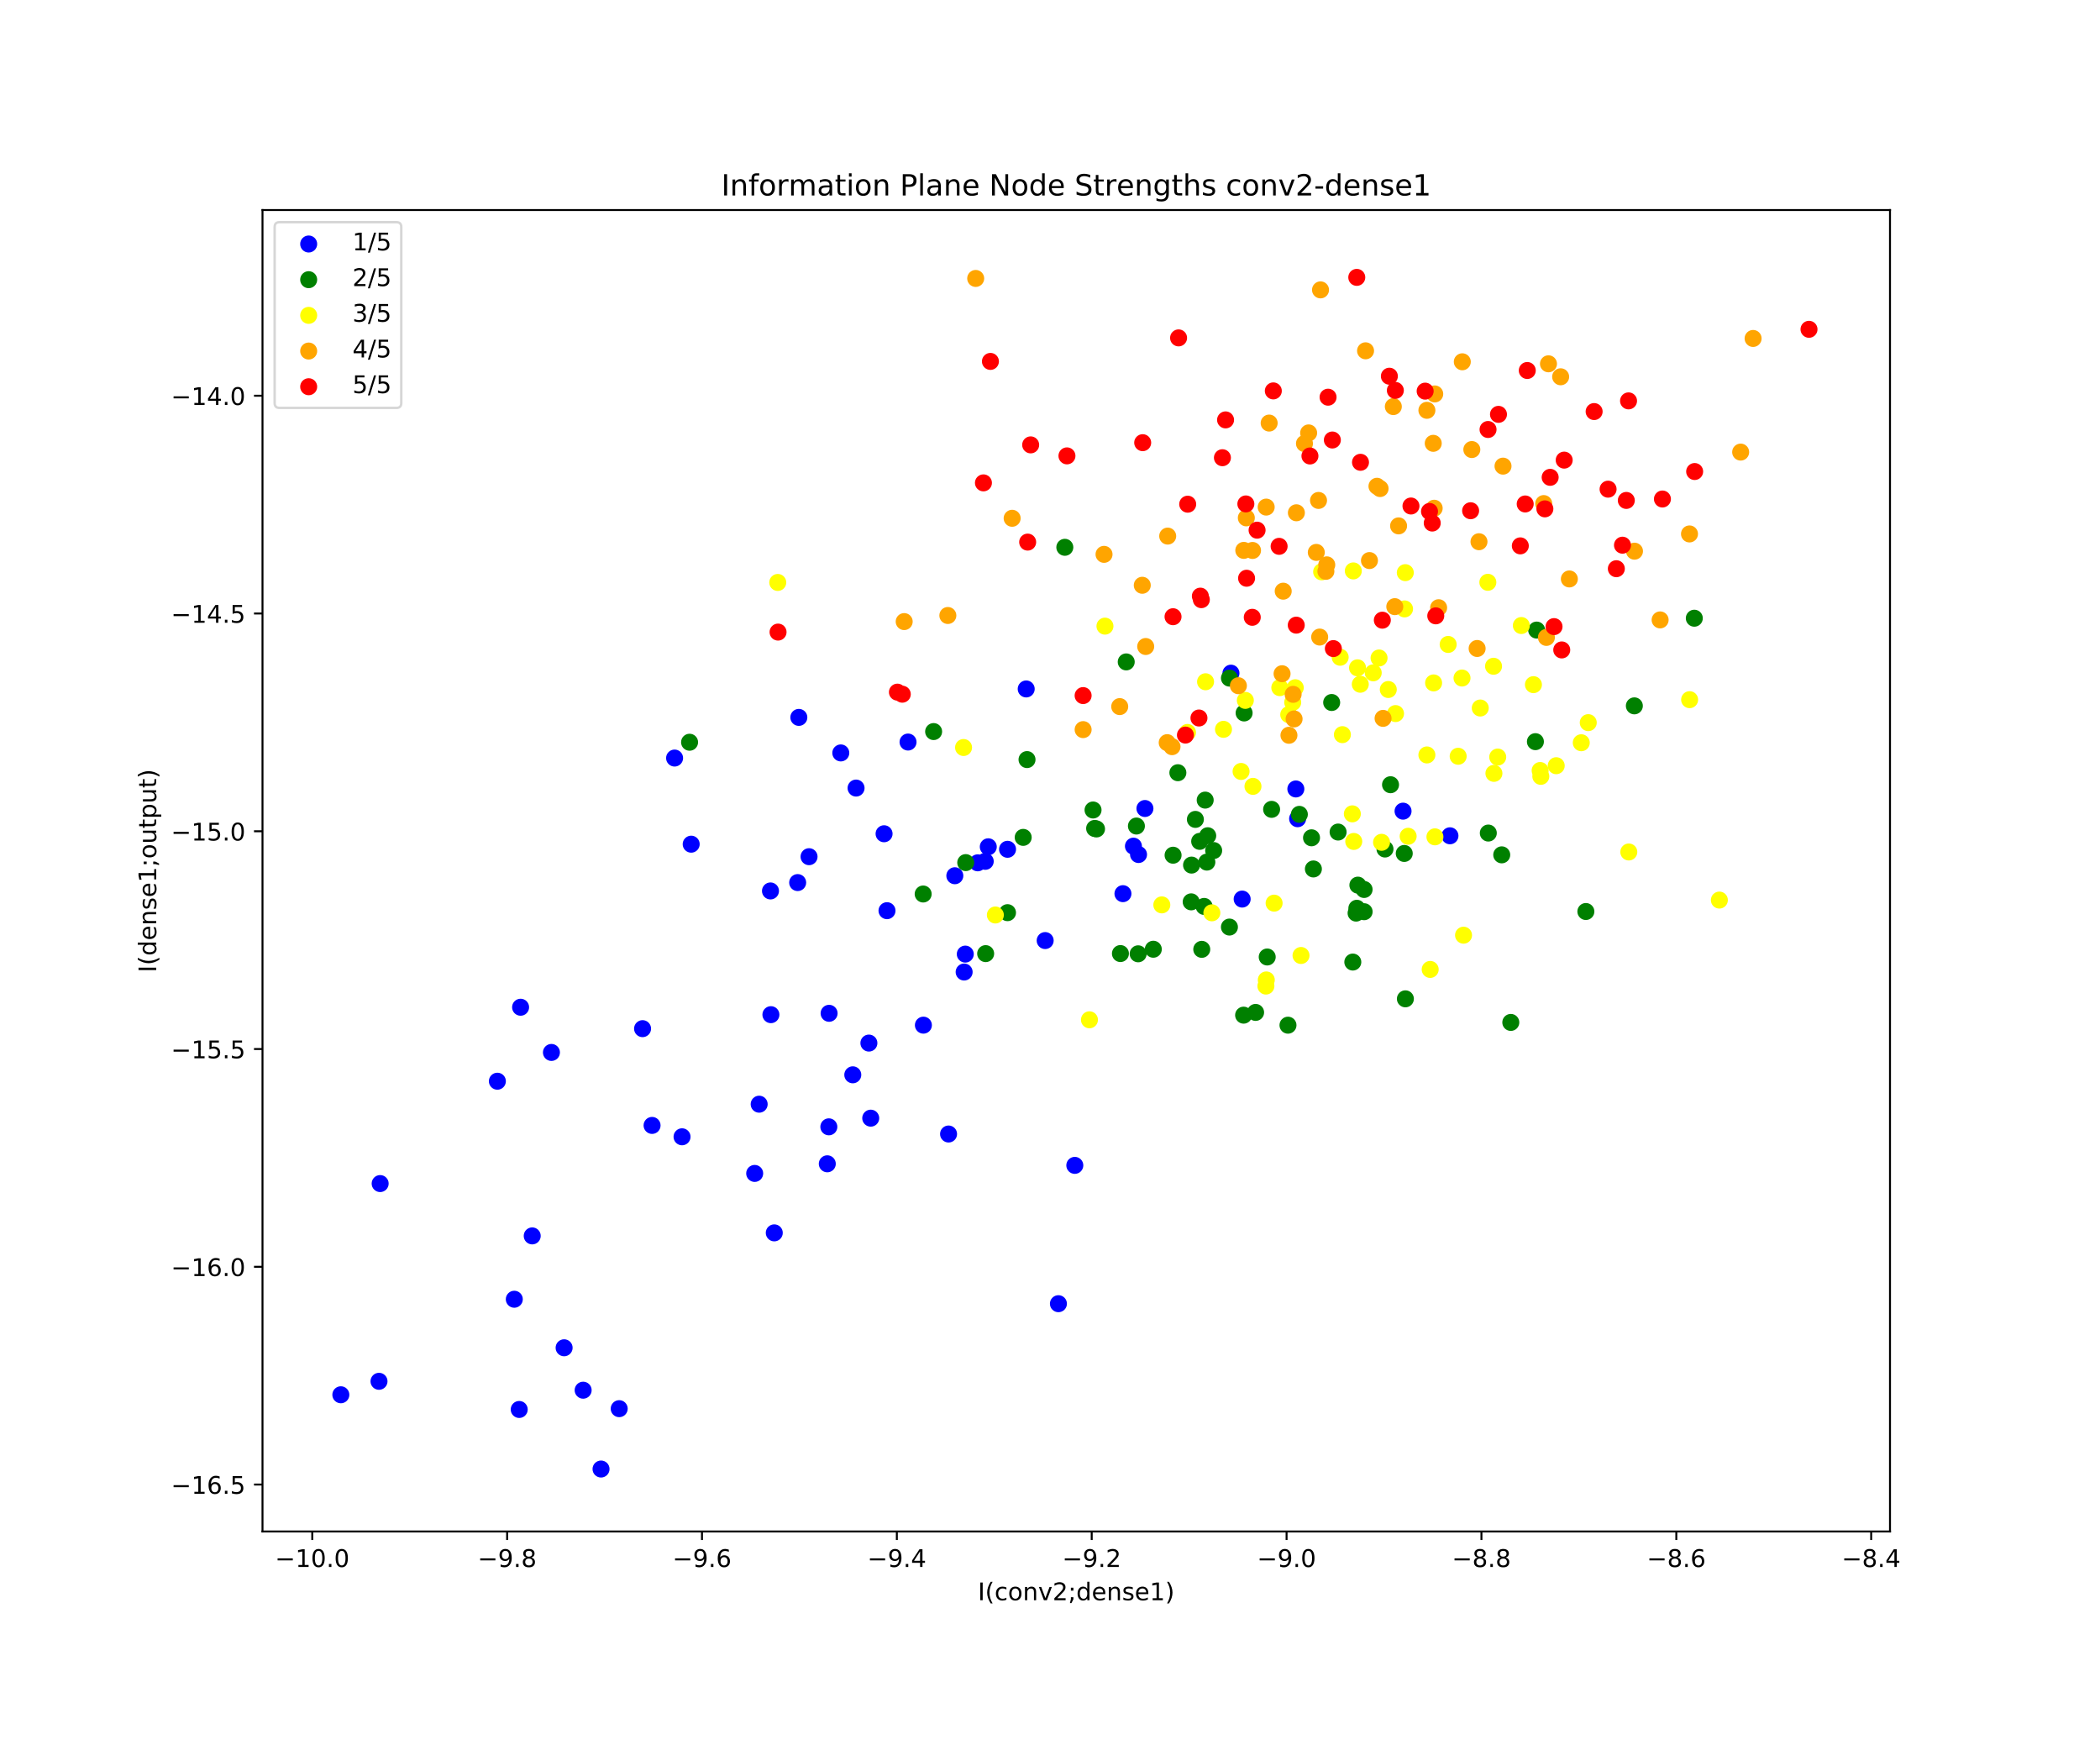 <?xml version="1.0" encoding="utf-8" standalone="no"?>
<!DOCTYPE svg PUBLIC "-//W3C//DTD SVG 1.1//EN"
  "http://www.w3.org/Graphics/SVG/1.1/DTD/svg11.dtd">
<!-- Created with matplotlib (https://matplotlib.org/) -->
<svg height="720pt" version="1.1" viewBox="0 0 864 720" width="864pt" xmlns="http://www.w3.org/2000/svg" xmlns:xlink="http://www.w3.org/1999/xlink">
 <defs>
  <style type="text/css">
*{stroke-linecap:butt;stroke-linejoin:round;white-space:pre;}
  </style>
 </defs>
 <g id="figure_1">
  <g id="patch_1">
   <path d="M 0 720 
L 864 720 
L 864 0 
L 0 0 
z
" style="fill:#ffffff;"/>
  </g>
  <g id="axes_1">
   <g id="patch_2">
    <path d="M 108 630 
L 777.6 630 
L 777.6 86.4 
L 108 86.4 
z
" style="fill:#ffffff;"/>
   </g>
   <g id="PathCollection_1">
    <defs>
     <path d="M 0 3 
C 0.796 3 1.559 2.684 2.121 2.121 
C 2.684 1.559 3 0.796 3 0 
C 3 -0.796 2.684 -1.559 2.121 -2.121 
C 1.559 -2.684 0.796 -3 0 -3 
C -0.796 -3 -1.559 -2.684 -2.121 -2.121 
C -2.684 -1.559 -3 -0.796 -3 0 
C -3 0.796 -2.684 1.559 -2.121 2.121 
C -1.559 2.684 -0.796 3 0 3 
z
" id="m0411ddbb97" style="stroke:#0000ff;"/>
    </defs>
    <g clip-path="url(#p8a8ea14885)">
     <use style="fill:#0000ff;stroke:#0000ff;" x="312.345" xlink:href="#m0411ddbb97" y="454.225"/>
     <use style="fill:#0000ff;stroke:#0000ff;" x="213.621" xlink:href="#m0411ddbb97" y="579.802"/>
     <use style="fill:#0000ff;stroke:#0000ff;" x="211.597" xlink:href="#m0411ddbb97" y="534.461"/>
     <use style="fill:#0000ff;stroke:#0000ff;" x="239.925" xlink:href="#m0411ddbb97" y="571.875"/>
     <use style="fill:#0000ff;stroke:#0000ff;" x="140.232" xlink:href="#m0411ddbb97" y="573.758"/>
     <use style="fill:#0000ff;stroke:#0000ff;" x="254.758" xlink:href="#m0411ddbb97" y="579.474"/>
     <use style="fill:#0000ff;stroke:#0000ff;" x="232.094" xlink:href="#m0411ddbb97" y="554.423"/>
     <use style="fill:#0000ff;stroke:#0000ff;" x="435.465" xlink:href="#m0411ddbb97" y="536.293"/>
     <use style="fill:#0000ff;stroke:#0000ff;" x="155.933" xlink:href="#m0411ddbb97" y="568.218"/>
     <use style="fill:#0000ff;stroke:#0000ff;" x="218.971" xlink:href="#m0411ddbb97" y="508.404"/>
     <use style="fill:#0000ff;stroke:#0000ff;" x="156.406" xlink:href="#m0411ddbb97" y="486.878"/>
     <use style="fill:#0000ff;stroke:#0000ff;" x="204.633" xlink:href="#m0411ddbb97" y="444.773"/>
     <use style="fill:#0000ff;stroke:#0000ff;" x="318.559" xlink:href="#m0411ddbb97" y="507.151"/>
     <use style="fill:#0000ff;stroke:#0000ff;" x="247.285" xlink:href="#m0411ddbb97" y="604.302"/>
     <use style="fill:#0000ff;stroke:#0000ff;" x="358.245" xlink:href="#m0411ddbb97" y="459.97"/>
     <use style="fill:#0000ff;stroke:#0000ff;" x="310.499" xlink:href="#m0411ddbb97" y="482.701"/>
     <use style="fill:#0000ff;stroke:#0000ff;" x="341.009" xlink:href="#m0411ddbb97" y="463.535"/>
     <use style="fill:#0000ff;stroke:#0000ff;" x="280.612" xlink:href="#m0411ddbb97" y="467.634"/>
     <use style="fill:#0000ff;stroke:#0000ff;" x="214.186" xlink:href="#m0411ddbb97" y="414.34"/>
     <use style="fill:#0000ff;stroke:#0000ff;" x="396.674" xlink:href="#m0411ddbb97" y="399.855"/>
     <use style="fill:#0000ff;stroke:#0000ff;" x="317.173" xlink:href="#m0411ddbb97" y="417.398"/>
     <use style="fill:#0000ff;stroke:#0000ff;" x="379.911" xlink:href="#m0411ddbb97" y="421.71"/>
     <use style="fill:#0000ff;stroke:#0000ff;" x="328.665" xlink:href="#m0411ddbb97" y="295.107"/>
     <use style="fill:#0000ff;stroke:#0000ff;" x="340.37" xlink:href="#m0411ddbb97" y="478.744"/>
     <use style="fill:#0000ff;stroke:#0000ff;" x="341.117" xlink:href="#m0411ddbb97" y="416.839"/>
     <use style="fill:#0000ff;stroke:#0000ff;" x="442.208" xlink:href="#m0411ddbb97" y="479.39"/>
     <use style="fill:#0000ff;stroke:#0000ff;" x="390.265" xlink:href="#m0411ddbb97" y="466.492"/>
     <use style="fill:#0000ff;stroke:#0000ff;" x="332.867" xlink:href="#m0411ddbb97" y="352.408"/>
     <use style="fill:#0000ff;stroke:#0000ff;" x="268.281" xlink:href="#m0411ddbb97" y="462.955"/>
     <use style="fill:#0000ff;stroke:#0000ff;" x="430.013" xlink:href="#m0411ddbb97" y="386.912"/>
     <use style="fill:#0000ff;stroke:#0000ff;" x="350.861" xlink:href="#m0411ddbb97" y="442.138"/>
     <use style="fill:#0000ff;stroke:#0000ff;" x="264.369" xlink:href="#m0411ddbb97" y="423.151"/>
     <use style="fill:#0000ff;stroke:#0000ff;" x="397.146" xlink:href="#m0411ddbb97" y="392.485"/>
     <use style="fill:#0000ff;stroke:#0000ff;" x="402.26" xlink:href="#m0411ddbb97" y="354.934"/>
     <use style="fill:#0000ff;stroke:#0000ff;" x="357.488" xlink:href="#m0411ddbb97" y="429.084"/>
     <use style="fill:#0000ff;stroke:#0000ff;" x="284.375" xlink:href="#m0411ddbb97" y="347.265"/>
     <use style="fill:#0000ff;stroke:#0000ff;" x="226.874" xlink:href="#m0411ddbb97" y="432.935"/>
     <use style="fill:#0000ff;stroke:#0000ff;" x="277.546" xlink:href="#m0411ddbb97" y="311.835"/>
     <use style="fill:#0000ff;stroke:#0000ff;" x="406.607" xlink:href="#m0411ddbb97" y="348.335"/>
     <use style="fill:#0000ff;stroke:#0000ff;" x="345.927" xlink:href="#m0411ddbb97" y="309.727"/>
     <use style="fill:#0000ff;stroke:#0000ff;" x="363.734" xlink:href="#m0411ddbb97" y="342.978"/>
     <use style="fill:#0000ff;stroke:#0000ff;" x="328.183" xlink:href="#m0411ddbb97" y="363.061"/>
     <use style="fill:#0000ff;stroke:#0000ff;" x="352.211" xlink:href="#m0411ddbb97" y="324.181"/>
     <use style="fill:#0000ff;stroke:#0000ff;" x="462.012" xlink:href="#m0411ddbb97" y="367.621"/>
     <use style="fill:#0000ff;stroke:#0000ff;" x="577.257" xlink:href="#m0411ddbb97" y="333.677"/>
     <use style="fill:#0000ff;stroke:#0000ff;" x="364.938" xlink:href="#m0411ddbb97" y="374.621"/>
     <use style="fill:#0000ff;stroke:#0000ff;" x="316.997" xlink:href="#m0411ddbb97" y="366.5"/>
     <use style="fill:#0000ff;stroke:#0000ff;" x="506.448" xlink:href="#m0411ddbb97" y="276.918"/>
     <use style="fill:#0000ff;stroke:#0000ff;" x="596.553" xlink:href="#m0411ddbb97" y="343.812"/>
     <use style="fill:#0000ff;stroke:#0000ff;" x="373.593" xlink:href="#m0411ddbb97" y="305.249"/>
     <use style="fill:#0000ff;stroke:#0000ff;" x="466.328" xlink:href="#m0411ddbb97" y="348.079"/>
     <use style="fill:#0000ff;stroke:#0000ff;" x="471.059" xlink:href="#m0411ddbb97" y="332.589"/>
     <use style="fill:#0000ff;stroke:#0000ff;" x="533.875" xlink:href="#m0411ddbb97" y="336.792"/>
     <use style="fill:#0000ff;stroke:#0000ff;" x="405.358" xlink:href="#m0411ddbb97" y="354.321"/>
     <use style="fill:#0000ff;stroke:#0000ff;" x="414.533" xlink:href="#m0411ddbb97" y="349.367"/>
     <use style="fill:#0000ff;stroke:#0000ff;" x="511.062" xlink:href="#m0411ddbb97" y="369.846"/>
     <use style="fill:#0000ff;stroke:#0000ff;" x="468.424" xlink:href="#m0411ddbb97" y="351.518"/>
     <use style="fill:#0000ff;stroke:#0000ff;" x="533.148" xlink:href="#m0411ddbb97" y="324.549"/>
     <use style="fill:#0000ff;stroke:#0000ff;" x="422.209" xlink:href="#m0411ddbb97" y="283.409"/>
     <use style="fill:#0000ff;stroke:#0000ff;" x="392.843" xlink:href="#m0411ddbb97" y="360.248"/>
    </g>
   </g>
   <g id="PathCollection_2">
    <defs>
     <path d="M 0 3 
C 0.796 3 1.559 2.684 2.121 2.121 
C 2.684 1.559 3 0.796 3 0 
C 3 -0.796 2.684 -1.559 2.121 -2.121 
C 1.559 -2.684 0.796 -3 0 -3 
C -0.796 -3 -1.559 -2.684 -2.121 -2.121 
C -2.684 -1.559 -3 -0.796 -3 0 
C -3 0.796 -2.684 1.559 -2.121 2.121 
C -1.559 2.684 -0.796 3 0 3 
z
" id="m486e93a55c" style="stroke:#008000;"/>
    </defs>
    <g clip-path="url(#p8a8ea14885)">
     <use style="fill:#008000;stroke:#008000;" x="534.593" xlink:href="#m486e93a55c" y="334.998"/>
     <use style="fill:#008000;stroke:#008000;" x="379.817" xlink:href="#m486e93a55c" y="367.76"/>
     <use style="fill:#008000;stroke:#008000;" x="420.971" xlink:href="#m486e93a55c" y="344.465"/>
     <use style="fill:#008000;stroke:#008000;" x="405.528" xlink:href="#m486e93a55c" y="392.284"/>
     <use style="fill:#008000;stroke:#008000;" x="283.709" xlink:href="#m486e93a55c" y="305.33"/>
     <use style="fill:#008000;stroke:#008000;" x="652.473" xlink:href="#m486e93a55c" y="374.961"/>
     <use style="fill:#008000;stroke:#008000;" x="438.098" xlink:href="#m486e93a55c" y="225.14"/>
     <use style="fill:#008000;stroke:#008000;" x="397.329" xlink:href="#m486e93a55c" y="354.842"/>
     <use style="fill:#008000;stroke:#008000;" x="422.547" xlink:href="#m486e93a55c" y="312.464"/>
     <use style="fill:#008000;stroke:#008000;" x="523.176" xlink:href="#m486e93a55c" y="332.94"/>
     <use style="fill:#008000;stroke:#008000;" x="499.336" xlink:href="#m486e93a55c" y="349.879"/>
     <use style="fill:#008000;stroke:#008000;" x="482.639" xlink:href="#m486e93a55c" y="351.804"/>
     <use style="fill:#008000;stroke:#008000;" x="561.241" xlink:href="#m486e93a55c" y="375.042"/>
     <use style="fill:#008000;stroke:#008000;" x="572.106" xlink:href="#m486e93a55c" y="322.806"/>
     <use style="fill:#008000;stroke:#008000;" x="494.438" xlink:href="#m486e93a55c" y="390.526"/>
     <use style="fill:#008000;stroke:#008000;" x="495.417" xlink:href="#m486e93a55c" y="372.866"/>
     <use style="fill:#008000;stroke:#008000;" x="539.598" xlink:href="#m486e93a55c" y="344.639"/>
     <use style="fill:#008000;stroke:#008000;" x="490.237" xlink:href="#m486e93a55c" y="355.866"/>
     <use style="fill:#008000;stroke:#008000;" x="540.367" xlink:href="#m486e93a55c" y="357.458"/>
     <use style="fill:#008000;stroke:#008000;" x="495.85" xlink:href="#m486e93a55c" y="329.136"/>
     <use style="fill:#008000;stroke:#008000;" x="450.36" xlink:href="#m486e93a55c" y="340.788"/>
     <use style="fill:#008000;stroke:#008000;" x="556.584" xlink:href="#m486e93a55c" y="395.755"/>
     <use style="fill:#008000;stroke:#008000;" x="578.217" xlink:href="#m486e93a55c" y="410.882"/>
     <use style="fill:#008000;stroke:#008000;" x="490.085" xlink:href="#m486e93a55c" y="370.989"/>
     <use style="fill:#008000;stroke:#008000;" x="467.552" xlink:href="#m486e93a55c" y="339.801"/>
     <use style="fill:#008000;stroke:#008000;" x="558.669" xlink:href="#m486e93a55c" y="364.113"/>
     <use style="fill:#008000;stroke:#008000;" x="493.579" xlink:href="#m486e93a55c" y="346.103"/>
     <use style="fill:#008000;stroke:#008000;" x="557.933" xlink:href="#m486e93a55c" y="375.617"/>
     <use style="fill:#008000;stroke:#008000;" x="511.658" xlink:href="#m486e93a55c" y="417.599"/>
     <use style="fill:#008000;stroke:#008000;" x="460.974" xlink:href="#m486e93a55c" y="392.258"/>
     <use style="fill:#008000;stroke:#008000;" x="621.588" xlink:href="#m486e93a55c" y="420.586"/>
     <use style="fill:#008000;stroke:#008000;" x="496.534" xlink:href="#m486e93a55c" y="354.638"/>
     <use style="fill:#008000;stroke:#008000;" x="451.143" xlink:href="#m486e93a55c" y="340.996"/>
     <use style="fill:#008000;stroke:#008000;" x="577.748" xlink:href="#m486e93a55c" y="351.078"/>
     <use style="fill:#008000;stroke:#008000;" x="632.224" xlink:href="#m486e93a55c" y="259.188"/>
     <use style="fill:#008000;stroke:#008000;" x="558.247" xlink:href="#m486e93a55c" y="373.631"/>
     <use style="fill:#008000;stroke:#008000;" x="516.59" xlink:href="#m486e93a55c" y="416.471"/>
     <use style="fill:#008000;stroke:#008000;" x="414.516" xlink:href="#m486e93a55c" y="375.438"/>
     <use style="fill:#008000;stroke:#008000;" x="617.856" xlink:href="#m486e93a55c" y="351.653"/>
     <use style="fill:#008000;stroke:#008000;" x="529.914" xlink:href="#m486e93a55c" y="421.723"/>
     <use style="fill:#008000;stroke:#008000;" x="505.821" xlink:href="#m486e93a55c" y="381.359"/>
     <use style="fill:#008000;stroke:#008000;" x="474.504" xlink:href="#m486e93a55c" y="390.481"/>
     <use style="fill:#008000;stroke:#008000;" x="521.366" xlink:href="#m486e93a55c" y="393.671"/>
     <use style="fill:#008000;stroke:#008000;" x="496.891" xlink:href="#m486e93a55c" y="343.788"/>
     <use style="fill:#008000;stroke:#008000;" x="561.229" xlink:href="#m486e93a55c" y="365.898"/>
     <use style="fill:#008000;stroke:#008000;" x="491.813" xlink:href="#m486e93a55c" y="337.071"/>
     <use style="fill:#008000;stroke:#008000;" x="449.71" xlink:href="#m486e93a55c" y="333.202"/>
     <use style="fill:#008000;stroke:#008000;" x="468.27" xlink:href="#m486e93a55c" y="392.363"/>
     <use style="fill:#008000;stroke:#008000;" x="569.824" xlink:href="#m486e93a55c" y="349.256"/>
     <use style="fill:#008000;stroke:#008000;" x="547.888" xlink:href="#m486e93a55c" y="288.984"/>
     <use style="fill:#008000;stroke:#008000;" x="697.087" xlink:href="#m486e93a55c" y="254.312"/>
     <use style="fill:#008000;stroke:#008000;" x="631.71" xlink:href="#m486e93a55c" y="305.092"/>
     <use style="fill:#008000;stroke:#008000;" x="612.333" xlink:href="#m486e93a55c" y="342.689"/>
     <use style="fill:#008000;stroke:#008000;" x="484.61" xlink:href="#m486e93a55c" y="317.865"/>
     <use style="fill:#008000;stroke:#008000;" x="672.419" xlink:href="#m486e93a55c" y="290.362"/>
     <use style="fill:#008000;stroke:#008000;" x="550.532" xlink:href="#m486e93a55c" y="342.272"/>
     <use style="fill:#008000;stroke:#008000;" x="505.831" xlink:href="#m486e93a55c" y="278.949"/>
     <use style="fill:#008000;stroke:#008000;" x="384.121" xlink:href="#m486e93a55c" y="300.94"/>
     <use style="fill:#008000;stroke:#008000;" x="463.362" xlink:href="#m486e93a55c" y="272.284"/>
     <use style="fill:#008000;stroke:#008000;" x="511.865" xlink:href="#m486e93a55c" y="293.287"/>
    </g>
   </g>
   <g id="PathCollection_3">
    <defs>
     <path d="M 0 3 
C 0.796 3 1.559 2.684 2.121 2.121 
C 2.684 1.559 3 0.796 3 0 
C 3 -0.796 2.684 -1.559 2.121 -2.121 
C 1.559 -2.684 0.796 -3 0 -3 
C -0.796 -3 -1.559 -2.684 -2.121 -2.121 
C -2.684 -1.559 -3 -0.796 -3 0 
C -3 0.796 -2.684 1.559 -2.121 2.121 
C -1.559 2.684 -0.796 3 0 3 
z
" id="m1106ff22c5" style="stroke:#ffff00;"/>
    </defs>
    <g clip-path="url(#p8a8ea14885)">
     <use style="fill:#ffff00;stroke:#ffff00;" x="515.51" xlink:href="#m1106ff22c5" y="323.482"/>
     <use style="fill:#ffff00;stroke:#ffff00;" x="478.004" xlink:href="#m1106ff22c5" y="372.234"/>
     <use style="fill:#ffff00;stroke:#ffff00;" x="510.614" xlink:href="#m1106ff22c5" y="317.348"/>
     <use style="fill:#ffff00;stroke:#ffff00;" x="535.276" xlink:href="#m1106ff22c5" y="393.052"/>
     <use style="fill:#ffff00;stroke:#ffff00;" x="520.83" xlink:href="#m1106ff22c5" y="405.631"/>
     <use style="fill:#ffff00;stroke:#ffff00;" x="396.434" xlink:href="#m1106ff22c5" y="307.496"/>
     <use style="fill:#ffff00;stroke:#ffff00;" x="633.659" xlink:href="#m1106ff22c5" y="316.959"/>
     <use style="fill:#ffff00;stroke:#ffff00;" x="448.233" xlink:href="#m1106ff22c5" y="419.507"/>
     <use style="fill:#ffff00;stroke:#ffff00;" x="707.396" xlink:href="#m1106ff22c5" y="370.259"/>
     <use style="fill:#ffff00;stroke:#ffff00;" x="559.66" xlink:href="#m1106ff22c5" y="281.473"/>
     <use style="fill:#ffff00;stroke:#ffff00;" x="488.568" xlink:href="#m1106ff22c5" y="301.299"/>
     <use style="fill:#ffff00;stroke:#ffff00;" x="543.76" xlink:href="#m1106ff22c5" y="235.226"/>
     <use style="fill:#ffff00;stroke:#ffff00;" x="520.989" xlink:href="#m1106ff22c5" y="403.11"/>
     <use style="fill:#ffff00;stroke:#ffff00;" x="409.52" xlink:href="#m1106ff22c5" y="376.393"/>
     <use style="fill:#ffff00;stroke:#ffff00;" x="695.16" xlink:href="#m1106ff22c5" y="287.82"/>
     <use style="fill:#ffff00;stroke:#ffff00;" x="609.023" xlink:href="#m1106ff22c5" y="291.251"/>
     <use style="fill:#ffff00;stroke:#ffff00;" x="526.548" xlink:href="#m1106ff22c5" y="282.869"/>
     <use style="fill:#ffff00;stroke:#ffff00;" x="530.22" xlink:href="#m1106ff22c5" y="293.971"/>
     <use style="fill:#ffff00;stroke:#ffff00;" x="633.935" xlink:href="#m1106ff22c5" y="319.363"/>
     <use style="fill:#ffff00;stroke:#ffff00;" x="524.206" xlink:href="#m1106ff22c5" y="371.52"/>
     <use style="fill:#ffff00;stroke:#ffff00;" x="579.354" xlink:href="#m1106ff22c5" y="344.013"/>
     <use style="fill:#ffff00;stroke:#ffff00;" x="599.931" xlink:href="#m1106ff22c5" y="311.098"/>
     <use style="fill:#ffff00;stroke:#ffff00;" x="670.133" xlink:href="#m1106ff22c5" y="350.475"/>
     <use style="fill:#ffff00;stroke:#ffff00;" x="568.408" xlink:href="#m1106ff22c5" y="346.495"/>
     <use style="fill:#ffff00;stroke:#ffff00;" x="614.485" xlink:href="#m1106ff22c5" y="274.075"/>
     <use style="fill:#ffff00;stroke:#ffff00;" x="588.421" xlink:href="#m1106ff22c5" y="398.789"/>
     <use style="fill:#ffff00;stroke:#ffff00;" x="650.58" xlink:href="#m1106ff22c5" y="305.536"/>
     <use style="fill:#ffff00;stroke:#ffff00;" x="602.143" xlink:href="#m1106ff22c5" y="384.705"/>
     <use style="fill:#ffff00;stroke:#ffff00;" x="601.515" xlink:href="#m1106ff22c5" y="278.917"/>
     <use style="fill:#ffff00;stroke:#ffff00;" x="574.163" xlink:href="#m1106ff22c5" y="293.539"/>
     <use style="fill:#ffff00;stroke:#ffff00;" x="612.142" xlink:href="#m1106ff22c5" y="239.539"/>
     <use style="fill:#ffff00;stroke:#ffff00;" x="630.898" xlink:href="#m1106ff22c5" y="281.641"/>
     <use style="fill:#ffff00;stroke:#ffff00;" x="532.91" xlink:href="#m1106ff22c5" y="282.907"/>
     <use style="fill:#ffff00;stroke:#ffff00;" x="454.61" xlink:href="#m1106ff22c5" y="257.567"/>
     <use style="fill:#ffff00;stroke:#ffff00;" x="551.381" xlink:href="#m1106ff22c5" y="270.37"/>
     <use style="fill:#ffff00;stroke:#ffff00;" x="590.372" xlink:href="#m1106ff22c5" y="344.244"/>
     <use style="fill:#ffff00;stroke:#ffff00;" x="552.296" xlink:href="#m1106ff22c5" y="302.206"/>
     <use style="fill:#ffff00;stroke:#ffff00;" x="571.182" xlink:href="#m1106ff22c5" y="283.638"/>
     <use style="fill:#ffff00;stroke:#ffff00;" x="625.922" xlink:href="#m1106ff22c5" y="257.317"/>
     <use style="fill:#ffff00;stroke:#ffff00;" x="556.392" xlink:href="#m1106ff22c5" y="334.787"/>
     <use style="fill:#ffff00;stroke:#ffff00;" x="496.001" xlink:href="#m1106ff22c5" y="280.449"/>
     <use style="fill:#ffff00;stroke:#ffff00;" x="556.79" xlink:href="#m1106ff22c5" y="234.856"/>
     <use style="fill:#ffff00;stroke:#ffff00;" x="578.178" xlink:href="#m1106ff22c5" y="235.568"/>
     <use style="fill:#ffff00;stroke:#ffff00;" x="595.814" xlink:href="#m1106ff22c5" y="265.101"/>
     <use style="fill:#ffff00;stroke:#ffff00;" x="589.825" xlink:href="#m1106ff22c5" y="280.928"/>
     <use style="fill:#ffff00;stroke:#ffff00;" x="503.378" xlink:href="#m1106ff22c5" y="300.02"/>
     <use style="fill:#ffff00;stroke:#ffff00;" x="531.857" xlink:href="#m1106ff22c5" y="288.918"/>
     <use style="fill:#ffff00;stroke:#ffff00;" x="616.206" xlink:href="#m1106ff22c5" y="311.422"/>
     <use style="fill:#ffff00;stroke:#ffff00;" x="319.994" xlink:href="#m1106ff22c5" y="239.598"/>
     <use style="fill:#ffff00;stroke:#ffff00;" x="498.597" xlink:href="#m1106ff22c5" y="375.498"/>
     <use style="fill:#ffff00;stroke:#ffff00;" x="614.642" xlink:href="#m1106ff22c5" y="318.132"/>
     <use style="fill:#ffff00;stroke:#ffff00;" x="567.386" xlink:href="#m1106ff22c5" y="270.668"/>
     <use style="fill:#ffff00;stroke:#ffff00;" x="653.454" xlink:href="#m1106ff22c5" y="297.269"/>
     <use style="fill:#ffff00;stroke:#ffff00;" x="640.271" xlink:href="#m1106ff22c5" y="314.984"/>
     <use style="fill:#ffff00;stroke:#ffff00;" x="577.871" xlink:href="#m1106ff22c5" y="250.48"/>
     <use style="fill:#ffff00;stroke:#ffff00;" x="558.531" xlink:href="#m1106ff22c5" y="274.717"/>
     <use style="fill:#ffff00;stroke:#ffff00;" x="556.973" xlink:href="#m1106ff22c5" y="346.136"/>
     <use style="fill:#ffff00;stroke:#ffff00;" x="587.063" xlink:href="#m1106ff22c5" y="310.557"/>
     <use style="fill:#ffff00;stroke:#ffff00;" x="564.986" xlink:href="#m1106ff22c5" y="276.774"/>
     <use style="fill:#ffff00;stroke:#ffff00;" x="512.367" xlink:href="#m1106ff22c5" y="288.115"/>
    </g>
   </g>
   <g id="PathCollection_4">
    <defs>
     <path d="M 0 3 
C 0.796 3 1.559 2.684 2.121 2.121 
C 2.684 1.559 3 0.796 3 0 
C 3 -0.796 2.684 -1.559 2.121 -2.121 
C 1.559 -2.684 0.796 -3 0 -3 
C -0.796 -3 -1.559 -2.684 -2.121 -2.121 
C -2.684 -1.559 -3 -0.796 -3 0 
C -3 0.796 -2.684 1.559 -2.121 2.121 
C -1.559 2.684 -0.796 3 0 3 
z
" id="mcd8902fa0e" style="stroke:#ffa500;"/>
    </defs>
    <g clip-path="url(#p8a8ea14885)">
     <use style="fill:#ffa500;stroke:#ffa500;" x="563.435" xlink:href="#mcd8902fa0e" y="230.595"/>
     <use style="fill:#ffa500;stroke:#ffa500;" x="511.733" xlink:href="#mcd8902fa0e" y="226.406"/>
     <use style="fill:#ffa500;stroke:#ffa500;" x="416.427" xlink:href="#mcd8902fa0e" y="213.2"/>
     <use style="fill:#ffa500;stroke:#ffa500;" x="532.425" xlink:href="#mcd8902fa0e" y="295.738"/>
     <use style="fill:#ffa500;stroke:#ffa500;" x="530.31" xlink:href="#mcd8902fa0e" y="302.464"/>
     <use style="fill:#ffa500;stroke:#ffa500;" x="542.951" xlink:href="#mcd8902fa0e" y="262.063"/>
     <use style="fill:#ffa500;stroke:#ffa500;" x="591.893" xlink:href="#mcd8902fa0e" y="249.992"/>
     <use style="fill:#ffa500;stroke:#ffa500;" x="532.032" xlink:href="#mcd8902fa0e" y="285.629"/>
     <use style="fill:#ffa500;stroke:#ffa500;" x="635.131" xlink:href="#mcd8902fa0e" y="207.152"/>
     <use style="fill:#ffa500;stroke:#ffa500;" x="645.68" xlink:href="#mcd8902fa0e" y="238.156"/>
     <use style="fill:#ffa500;stroke:#ffa500;" x="541.559" xlink:href="#mcd8902fa0e" y="227.238"/>
     <use style="fill:#ffa500;stroke:#ffa500;" x="569.035" xlink:href="#mcd8902fa0e" y="295.509"/>
     <use style="fill:#ffa500;stroke:#ffa500;" x="695.106" xlink:href="#mcd8902fa0e" y="219.643"/>
     <use style="fill:#ffa500;stroke:#ffa500;" x="545.869" xlink:href="#mcd8902fa0e" y="232.356"/>
     <use style="fill:#ffa500;stroke:#ffa500;" x="636.236" xlink:href="#mcd8902fa0e" y="262.206"/>
     <use style="fill:#ffa500;stroke:#ffa500;" x="589.679" xlink:href="#mcd8902fa0e" y="182.367"/>
     <use style="fill:#ffa500;stroke:#ffa500;" x="637.085" xlink:href="#mcd8902fa0e" y="149.656"/>
     <use style="fill:#ffa500;stroke:#ffa500;" x="618.386" xlink:href="#mcd8902fa0e" y="191.751"/>
     <use style="fill:#ffa500;stroke:#ffa500;" x="642.093" xlink:href="#mcd8902fa0e" y="154.992"/>
     <use style="fill:#ffa500;stroke:#ffa500;" x="522.168" xlink:href="#mcd8902fa0e" y="174.035"/>
     <use style="fill:#ffa500;stroke:#ffa500;" x="454.233" xlink:href="#mcd8902fa0e" y="228.041"/>
     <use style="fill:#ffa500;stroke:#ffa500;" x="590.06" xlink:href="#mcd8902fa0e" y="209.068"/>
     <use style="fill:#ffa500;stroke:#ffa500;" x="538.411" xlink:href="#mcd8902fa0e" y="178.084"/>
     <use style="fill:#ffa500;stroke:#ffa500;" x="527.481" xlink:href="#mcd8902fa0e" y="277.146"/>
     <use style="fill:#ffa500;stroke:#ffa500;" x="445.631" xlink:href="#mcd8902fa0e" y="300.137"/>
     <use style="fill:#ffa500;stroke:#ffa500;" x="480.219" xlink:href="#mcd8902fa0e" y="305.498"/>
     <use style="fill:#ffa500;stroke:#ffa500;" x="471.373" xlink:href="#mcd8902fa0e" y="265.946"/>
     <use style="fill:#ffa500;stroke:#ffa500;" x="401.429" xlink:href="#mcd8902fa0e" y="114.541"/>
     <use style="fill:#ffa500;stroke:#ffa500;" x="543.299" xlink:href="#mcd8902fa0e" y="119.246"/>
     <use style="fill:#ffa500;stroke:#ffa500;" x="601.631" xlink:href="#mcd8902fa0e" y="148.827"/>
     <use style="fill:#ffa500;stroke:#ffa500;" x="561.827" xlink:href="#mcd8902fa0e" y="144.308"/>
     <use style="fill:#ffa500;stroke:#ffa500;" x="545.507" xlink:href="#mcd8902fa0e" y="235.026"/>
     <use style="fill:#ffa500;stroke:#ffa500;" x="542.479" xlink:href="#mcd8902fa0e" y="205.86"/>
     <use style="fill:#ffa500;stroke:#ffa500;" x="573.854" xlink:href="#mcd8902fa0e" y="249.553"/>
     <use style="fill:#ffa500;stroke:#ffa500;" x="520.944" xlink:href="#mcd8902fa0e" y="208.599"/>
     <use style="fill:#ffa500;stroke:#ffa500;" x="536.696" xlink:href="#mcd8902fa0e" y="182.456"/>
     <use style="fill:#ffa500;stroke:#ffa500;" x="608.496" xlink:href="#mcd8902fa0e" y="222.846"/>
     <use style="fill:#ffa500;stroke:#ffa500;" x="566.524" xlink:href="#mcd8902fa0e" y="200.032"/>
     <use style="fill:#ffa500;stroke:#ffa500;" x="469.962" xlink:href="#mcd8902fa0e" y="240.759"/>
     <use style="fill:#ffa500;stroke:#ffa500;" x="460.684" xlink:href="#mcd8902fa0e" y="290.666"/>
     <use style="fill:#ffa500;stroke:#ffa500;" x="389.971" xlink:href="#mcd8902fa0e" y="253.191"/>
     <use style="fill:#ffa500;stroke:#ffa500;" x="605.551" xlink:href="#mcd8902fa0e" y="184.929"/>
     <use style="fill:#ffa500;stroke:#ffa500;" x="575.417" xlink:href="#mcd8902fa0e" y="216.331"/>
     <use style="fill:#ffa500;stroke:#ffa500;" x="672.474" xlink:href="#mcd8902fa0e" y="226.734"/>
     <use style="fill:#ffa500;stroke:#ffa500;" x="482.204" xlink:href="#mcd8902fa0e" y="307.153"/>
     <use style="fill:#ffa500;stroke:#ffa500;" x="716.158" xlink:href="#mcd8902fa0e" y="185.977"/>
     <use style="fill:#ffa500;stroke:#ffa500;" x="607.733" xlink:href="#mcd8902fa0e" y="266.763"/>
     <use style="fill:#ffa500;stroke:#ffa500;" x="590.291" xlink:href="#mcd8902fa0e" y="162.051"/>
     <use style="fill:#ffa500;stroke:#ffa500;" x="721.276" xlink:href="#mcd8902fa0e" y="139.226"/>
     <use style="fill:#ffa500;stroke:#ffa500;" x="587.066" xlink:href="#mcd8902fa0e" y="168.787"/>
     <use style="fill:#ffa500;stroke:#ffa500;" x="480.424" xlink:href="#mcd8902fa0e" y="220.529"/>
     <use style="fill:#ffa500;stroke:#ffa500;" x="512.772" xlink:href="#mcd8902fa0e" y="213.028"/>
     <use style="fill:#ffa500;stroke:#ffa500;" x="515.327" xlink:href="#mcd8902fa0e" y="226.437"/>
     <use style="fill:#ffa500;stroke:#ffa500;" x="573.256" xlink:href="#mcd8902fa0e" y="167.253"/>
     <use style="fill:#ffa500;stroke:#ffa500;" x="567.807" xlink:href="#mcd8902fa0e" y="200.974"/>
     <use style="fill:#ffa500;stroke:#ffa500;" x="533.366" xlink:href="#mcd8902fa0e" y="210.937"/>
     <use style="fill:#ffa500;stroke:#ffa500;" x="683.023" xlink:href="#mcd8902fa0e" y="255.007"/>
     <use style="fill:#ffa500;stroke:#ffa500;" x="527.949" xlink:href="#mcd8902fa0e" y="243.189"/>
     <use style="fill:#ffa500;stroke:#ffa500;" x="372.01" xlink:href="#mcd8902fa0e" y="255.699"/>
     <use style="fill:#ffa500;stroke:#ffa500;" x="509.511" xlink:href="#mcd8902fa0e" y="282.084"/>
    </g>
   </g>
   <g id="PathCollection_5">
    <defs>
     <path d="M 0 3 
C 0.796 3 1.559 2.684 2.121 2.121 
C 2.684 1.559 3 0.796 3 0 
C 3 -0.796 2.684 -1.559 2.121 -2.121 
C 1.559 -2.684 0.796 -3 0 -3 
C -0.796 -3 -1.559 -2.684 -2.121 -2.121 
C -2.684 -1.559 -3 -0.796 -3 0 
C -3 0.796 -2.684 1.559 -2.121 2.121 
C -1.559 2.684 -0.796 3 0 3 
z
" id="m39011c3eff" style="stroke:#ff0000;"/>
    </defs>
    <g clip-path="url(#p8a8ea14885)">
     <use style="fill:#ff0000;stroke:#ff0000;" x="320.113" xlink:href="#m39011c3eff" y="260.018"/>
     <use style="fill:#ff0000;stroke:#ff0000;" x="589.262" xlink:href="#m39011c3eff" y="215.164"/>
     <use style="fill:#ff0000;stroke:#ff0000;" x="488.654" xlink:href="#m39011c3eff" y="207.404"/>
     <use style="fill:#ff0000;stroke:#ff0000;" x="559.747" xlink:href="#m39011c3eff" y="190.172"/>
     <use style="fill:#ff0000;stroke:#ff0000;" x="548.585" xlink:href="#m39011c3eff" y="266.807"/>
     <use style="fill:#ff0000;stroke:#ff0000;" x="422.811" xlink:href="#m39011c3eff" y="223.001"/>
     <use style="fill:#ff0000;stroke:#ff0000;" x="515.218" xlink:href="#m39011c3eff" y="253.935"/>
     <use style="fill:#ff0000;stroke:#ff0000;" x="568.731" xlink:href="#m39011c3eff" y="255.119"/>
     <use style="fill:#ff0000;stroke:#ff0000;" x="371.228" xlink:href="#m39011c3eff" y="285.569"/>
     <use style="fill:#ff0000;stroke:#ff0000;" x="404.613" xlink:href="#m39011c3eff" y="198.637"/>
     <use style="fill:#ff0000;stroke:#ff0000;" x="512.877" xlink:href="#m39011c3eff" y="237.866"/>
     <use style="fill:#ff0000;stroke:#ff0000;" x="546.404" xlink:href="#m39011c3eff" y="163.389"/>
     <use style="fill:#ff0000;stroke:#ff0000;" x="588.139" xlink:href="#m39011c3eff" y="210.39"/>
     <use style="fill:#ff0000;stroke:#ff0000;" x="369.221" xlink:href="#m39011c3eff" y="284.723"/>
     <use style="fill:#ff0000;stroke:#ff0000;" x="512.581" xlink:href="#m39011c3eff" y="207.297"/>
     <use style="fill:#ff0000;stroke:#ff0000;" x="523.879" xlink:href="#m39011c3eff" y="160.802"/>
     <use style="fill:#ff0000;stroke:#ff0000;" x="580.514" xlink:href="#m39011c3eff" y="208.152"/>
     <use style="fill:#ff0000;stroke:#ff0000;" x="665.008" xlink:href="#m39011c3eff" y="233.947"/>
     <use style="fill:#ff0000;stroke:#ff0000;" x="667.533" xlink:href="#m39011c3eff" y="224.27"/>
     <use style="fill:#ff0000;stroke:#ff0000;" x="697.229" xlink:href="#m39011c3eff" y="193.968"/>
     <use style="fill:#ff0000;stroke:#ff0000;" x="639.375" xlink:href="#m39011c3eff" y="257.763"/>
     <use style="fill:#ff0000;stroke:#ff0000;" x="558.217" xlink:href="#m39011c3eff" y="114.102"/>
     <use style="fill:#ff0000;stroke:#ff0000;" x="635.606" xlink:href="#m39011c3eff" y="209.326"/>
     <use style="fill:#ff0000;stroke:#ff0000;" x="683.971" xlink:href="#m39011c3eff" y="205.274"/>
     <use style="fill:#ff0000;stroke:#ff0000;" x="407.491" xlink:href="#m39011c3eff" y="148.672"/>
     <use style="fill:#ff0000;stroke:#ff0000;" x="526.265" xlink:href="#m39011c3eff" y="224.742"/>
     <use style="fill:#ff0000;stroke:#ff0000;" x="643.553" xlink:href="#m39011c3eff" y="189.276"/>
     <use style="fill:#ff0000;stroke:#ff0000;" x="493.858" xlink:href="#m39011c3eff" y="245.232"/>
     <use style="fill:#ff0000;stroke:#ff0000;" x="493.285" xlink:href="#m39011c3eff" y="295.357"/>
     <use style="fill:#ff0000;stroke:#ff0000;" x="661.61" xlink:href="#m39011c3eff" y="201.226"/>
     <use style="fill:#ff0000;stroke:#ff0000;" x="470.135" xlink:href="#m39011c3eff" y="182.103"/>
     <use style="fill:#ff0000;stroke:#ff0000;" x="574.086" xlink:href="#m39011c3eff" y="160.597"/>
     <use style="fill:#ff0000;stroke:#ff0000;" x="586.349" xlink:href="#m39011c3eff" y="160.899"/>
     <use style="fill:#ff0000;stroke:#ff0000;" x="605.052" xlink:href="#m39011c3eff" y="210.099"/>
     <use style="fill:#ff0000;stroke:#ff0000;" x="590.716" xlink:href="#m39011c3eff" y="253.34"/>
     <use style="fill:#ff0000;stroke:#ff0000;" x="616.516" xlink:href="#m39011c3eff" y="170.453"/>
     <use style="fill:#ff0000;stroke:#ff0000;" x="627.51" xlink:href="#m39011c3eff" y="207.313"/>
     <use style="fill:#ff0000;stroke:#ff0000;" x="744.277" xlink:href="#m39011c3eff" y="135.463"/>
     <use style="fill:#ff0000;stroke:#ff0000;" x="504.233" xlink:href="#m39011c3eff" y="172.728"/>
     <use style="fill:#ff0000;stroke:#ff0000;" x="655.871" xlink:href="#m39011c3eff" y="169.3"/>
     <use style="fill:#ff0000;stroke:#ff0000;" x="669.108" xlink:href="#m39011c3eff" y="205.857"/>
     <use style="fill:#ff0000;stroke:#ff0000;" x="670.028" xlink:href="#m39011c3eff" y="164.907"/>
     <use style="fill:#ff0000;stroke:#ff0000;" x="487.719" xlink:href="#m39011c3eff" y="302.385"/>
     <use style="fill:#ff0000;stroke:#ff0000;" x="548.169" xlink:href="#m39011c3eff" y="181.002"/>
     <use style="fill:#ff0000;stroke:#ff0000;" x="494.266" xlink:href="#m39011c3eff" y="246.681"/>
     <use style="fill:#ff0000;stroke:#ff0000;" x="482.619" xlink:href="#m39011c3eff" y="253.693"/>
     <use style="fill:#ff0000;stroke:#ff0000;" x="642.547" xlink:href="#m39011c3eff" y="267.36"/>
     <use style="fill:#ff0000;stroke:#ff0000;" x="502.938" xlink:href="#m39011c3eff" y="188.287"/>
     <use style="fill:#ff0000;stroke:#ff0000;" x="424.047" xlink:href="#m39011c3eff" y="183.008"/>
     <use style="fill:#ff0000;stroke:#ff0000;" x="538.947" xlink:href="#m39011c3eff" y="187.574"/>
     <use style="fill:#ff0000;stroke:#ff0000;" x="571.628" xlink:href="#m39011c3eff" y="154.761"/>
     <use style="fill:#ff0000;stroke:#ff0000;" x="517.202" xlink:href="#m39011c3eff" y="218.093"/>
     <use style="fill:#ff0000;stroke:#ff0000;" x="625.501" xlink:href="#m39011c3eff" y="224.549"/>
     <use style="fill:#ff0000;stroke:#ff0000;" x="628.363" xlink:href="#m39011c3eff" y="152.41"/>
     <use style="fill:#ff0000;stroke:#ff0000;" x="533.314" xlink:href="#m39011c3eff" y="257.163"/>
     <use style="fill:#ff0000;stroke:#ff0000;" x="612.224" xlink:href="#m39011c3eff" y="176.677"/>
     <use style="fill:#ff0000;stroke:#ff0000;" x="637.779" xlink:href="#m39011c3eff" y="196.36"/>
     <use style="fill:#ff0000;stroke:#ff0000;" x="438.974" xlink:href="#m39011c3eff" y="187.529"/>
     <use style="fill:#ff0000;stroke:#ff0000;" x="484.901" xlink:href="#m39011c3eff" y="138.995"/>
     <use style="fill:#ff0000;stroke:#ff0000;" x="445.626" xlink:href="#m39011c3eff" y="286.134"/>
    </g>
   </g>
   <g id="matplotlib.axis_1">
    <g id="xtick_1">
     <g id="line2d_1">
      <defs>
       <path d="M 0 0 
L 0 3.5 
" id="m4e91595d1e" style="stroke:#000000;stroke-width:0.8;"/>
      </defs>
      <g>
       <use style="stroke:#000000;stroke-width:0.8;" x="128.472" xlink:href="#m4e91595d1e" y="630"/>
      </g>
     </g>
     <g id="text_1">
      <!-- −10.0 -->
      <defs>
       <path d="M 10.594 35.5 
L 73.188 35.5 
L 73.188 27.203 
L 10.594 27.203 
z
" id="DejaVuSans-8722"/>
       <path d="M 12.406 8.297 
L 28.516 8.297 
L 28.516 63.922 
L 10.984 60.406 
L 10.984 69.391 
L 28.422 72.906 
L 38.281 72.906 
L 38.281 8.297 
L 54.391 8.297 
L 54.391 0 
L 12.406 0 
z
" id="DejaVuSans-49"/>
       <path d="M 31.781 66.406 
Q 24.172 66.406 20.328 58.906 
Q 16.5 51.422 16.5 36.375 
Q 16.5 21.391 20.328 13.891 
Q 24.172 6.391 31.781 6.391 
Q 39.453 6.391 43.281 13.891 
Q 47.125 21.391 47.125 36.375 
Q 47.125 51.422 43.281 58.906 
Q 39.453 66.406 31.781 66.406 
z
M 31.781 74.219 
Q 44.047 74.219 50.516 64.516 
Q 56.984 54.828 56.984 36.375 
Q 56.984 17.969 50.516 8.266 
Q 44.047 -1.422 31.781 -1.422 
Q 19.531 -1.422 13.062 8.266 
Q 6.594 17.969 6.594 36.375 
Q 6.594 54.828 13.062 64.516 
Q 19.531 74.219 31.781 74.219 
z
" id="DejaVuSans-48"/>
       <path d="M 10.688 12.406 
L 21 12.406 
L 21 0 
L 10.688 0 
z
" id="DejaVuSans-46"/>
      </defs>
      <g transform="translate(113.149 644.598)scale(0.1 -0.1)">
       <use xlink:href="#DejaVuSans-8722"/>
       <use x="83.789" xlink:href="#DejaVuSans-49"/>
       <use x="147.412" xlink:href="#DejaVuSans-48"/>
       <use x="211.035" xlink:href="#DejaVuSans-46"/>
       <use x="242.822" xlink:href="#DejaVuSans-48"/>
      </g>
     </g>
    </g>
    <g id="xtick_2">
     <g id="line2d_2">
      <g>
       <use style="stroke:#000000;stroke-width:0.8;" x="208.645" xlink:href="#m4e91595d1e" y="630"/>
      </g>
     </g>
     <g id="text_2">
      <!-- −9.8 -->
      <defs>
       <path d="M 10.984 1.516 
L 10.984 10.5 
Q 14.703 8.734 18.5 7.812 
Q 22.312 6.891 25.984 6.891 
Q 35.75 6.891 40.891 13.453 
Q 46.047 20.016 46.781 33.406 
Q 43.953 29.203 39.594 26.953 
Q 35.25 24.703 29.984 24.703 
Q 19.047 24.703 12.672 31.312 
Q 6.297 37.938 6.297 49.422 
Q 6.297 60.641 12.938 67.422 
Q 19.578 74.219 30.609 74.219 
Q 43.266 74.219 49.922 64.516 
Q 56.594 54.828 56.594 36.375 
Q 56.594 19.141 48.406 8.859 
Q 40.234 -1.422 26.422 -1.422 
Q 22.703 -1.422 18.891 -0.688 
Q 15.094 0.047 10.984 1.516 
z
M 30.609 32.422 
Q 37.25 32.422 41.125 36.953 
Q 45.016 41.5 45.016 49.422 
Q 45.016 57.281 41.125 61.844 
Q 37.25 66.406 30.609 66.406 
Q 23.969 66.406 20.094 61.844 
Q 16.219 57.281 16.219 49.422 
Q 16.219 41.5 20.094 36.953 
Q 23.969 32.422 30.609 32.422 
z
" id="DejaVuSans-57"/>
       <path d="M 31.781 34.625 
Q 24.75 34.625 20.719 30.859 
Q 16.703 27.094 16.703 20.516 
Q 16.703 13.922 20.719 10.156 
Q 24.75 6.391 31.781 6.391 
Q 38.812 6.391 42.859 10.172 
Q 46.922 13.969 46.922 20.516 
Q 46.922 27.094 42.891 30.859 
Q 38.875 34.625 31.781 34.625 
z
M 21.922 38.812 
Q 15.578 40.375 12.031 44.719 
Q 8.5 49.078 8.5 55.328 
Q 8.5 64.062 14.719 69.141 
Q 20.953 74.219 31.781 74.219 
Q 42.672 74.219 48.875 69.141 
Q 55.078 64.062 55.078 55.328 
Q 55.078 49.078 51.531 44.719 
Q 48 40.375 41.703 38.812 
Q 48.828 37.156 52.797 32.312 
Q 56.781 27.484 56.781 20.516 
Q 56.781 9.906 50.312 4.234 
Q 43.844 -1.422 31.781 -1.422 
Q 19.734 -1.422 13.25 4.234 
Q 6.781 9.906 6.781 20.516 
Q 6.781 27.484 10.781 32.312 
Q 14.797 37.156 21.922 38.812 
z
M 18.312 54.391 
Q 18.312 48.734 21.844 45.562 
Q 25.391 42.391 31.781 42.391 
Q 38.141 42.391 41.719 45.562 
Q 45.312 48.734 45.312 54.391 
Q 45.312 60.062 41.719 63.234 
Q 38.141 66.406 31.781 66.406 
Q 25.391 66.406 21.844 63.234 
Q 18.312 60.062 18.312 54.391 
z
" id="DejaVuSans-56"/>
      </defs>
      <g transform="translate(196.503 644.598)scale(0.1 -0.1)">
       <use xlink:href="#DejaVuSans-8722"/>
       <use x="83.789" xlink:href="#DejaVuSans-57"/>
       <use x="147.412" xlink:href="#DejaVuSans-46"/>
       <use x="179.199" xlink:href="#DejaVuSans-56"/>
      </g>
     </g>
    </g>
    <g id="xtick_3">
     <g id="line2d_3">
      <g>
       <use style="stroke:#000000;stroke-width:0.8;" x="288.818" xlink:href="#m4e91595d1e" y="630"/>
      </g>
     </g>
     <g id="text_3">
      <!-- −9.6 -->
      <defs>
       <path d="M 33.016 40.375 
Q 26.375 40.375 22.484 35.828 
Q 18.609 31.297 18.609 23.391 
Q 18.609 15.531 22.484 10.953 
Q 26.375 6.391 33.016 6.391 
Q 39.656 6.391 43.531 10.953 
Q 47.406 15.531 47.406 23.391 
Q 47.406 31.297 43.531 35.828 
Q 39.656 40.375 33.016 40.375 
z
M 52.594 71.297 
L 52.594 62.312 
Q 48.875 64.062 45.094 64.984 
Q 41.312 65.922 37.594 65.922 
Q 27.828 65.922 22.672 59.328 
Q 17.531 52.734 16.797 39.406 
Q 19.672 43.656 24.016 45.922 
Q 28.375 48.188 33.594 48.188 
Q 44.578 48.188 50.953 41.516 
Q 57.328 34.859 57.328 23.391 
Q 57.328 12.156 50.688 5.359 
Q 44.047 -1.422 33.016 -1.422 
Q 20.359 -1.422 13.672 8.266 
Q 6.984 17.969 6.984 36.375 
Q 6.984 53.656 15.188 63.938 
Q 23.391 74.219 37.203 74.219 
Q 40.922 74.219 44.703 73.484 
Q 48.484 72.75 52.594 71.297 
z
" id="DejaVuSans-54"/>
      </defs>
      <g transform="translate(276.676 644.598)scale(0.1 -0.1)">
       <use xlink:href="#DejaVuSans-8722"/>
       <use x="83.789" xlink:href="#DejaVuSans-57"/>
       <use x="147.412" xlink:href="#DejaVuSans-46"/>
       <use x="179.199" xlink:href="#DejaVuSans-54"/>
      </g>
     </g>
    </g>
    <g id="xtick_4">
     <g id="line2d_4">
      <g>
       <use style="stroke:#000000;stroke-width:0.8;" x="368.99" xlink:href="#m4e91595d1e" y="630"/>
      </g>
     </g>
     <g id="text_4">
      <!-- −9.4 -->
      <defs>
       <path d="M 37.797 64.312 
L 12.891 25.391 
L 37.797 25.391 
z
M 35.203 72.906 
L 47.609 72.906 
L 47.609 25.391 
L 58.016 25.391 
L 58.016 17.188 
L 47.609 17.188 
L 47.609 0 
L 37.797 0 
L 37.797 17.188 
L 4.891 17.188 
L 4.891 26.703 
z
" id="DejaVuSans-52"/>
      </defs>
      <g transform="translate(356.849 644.598)scale(0.1 -0.1)">
       <use xlink:href="#DejaVuSans-8722"/>
       <use x="83.789" xlink:href="#DejaVuSans-57"/>
       <use x="147.412" xlink:href="#DejaVuSans-46"/>
       <use x="179.199" xlink:href="#DejaVuSans-52"/>
      </g>
     </g>
    </g>
    <g id="xtick_5">
     <g id="line2d_5">
      <g>
       <use style="stroke:#000000;stroke-width:0.8;" x="449.163" xlink:href="#m4e91595d1e" y="630"/>
      </g>
     </g>
     <g id="text_5">
      <!-- −9.2 -->
      <defs>
       <path d="M 19.188 8.297 
L 53.609 8.297 
L 53.609 0 
L 7.328 0 
L 7.328 8.297 
Q 12.938 14.109 22.625 23.891 
Q 32.328 33.688 34.812 36.531 
Q 39.547 41.844 41.422 45.531 
Q 43.312 49.219 43.312 52.781 
Q 43.312 58.594 39.234 62.25 
Q 35.156 65.922 28.609 65.922 
Q 23.969 65.922 18.812 64.312 
Q 13.672 62.703 7.812 59.422 
L 7.812 69.391 
Q 13.766 71.781 18.938 73 
Q 24.125 74.219 28.422 74.219 
Q 39.75 74.219 46.484 68.547 
Q 53.219 62.891 53.219 53.422 
Q 53.219 48.922 51.531 44.891 
Q 49.859 40.875 45.406 35.406 
Q 44.188 33.984 37.641 27.219 
Q 31.109 20.453 19.188 8.297 
z
" id="DejaVuSans-50"/>
      </defs>
      <g transform="translate(437.022 644.598)scale(0.1 -0.1)">
       <use xlink:href="#DejaVuSans-8722"/>
       <use x="83.789" xlink:href="#DejaVuSans-57"/>
       <use x="147.412" xlink:href="#DejaVuSans-46"/>
       <use x="179.199" xlink:href="#DejaVuSans-50"/>
      </g>
     </g>
    </g>
    <g id="xtick_6">
     <g id="line2d_6">
      <g>
       <use style="stroke:#000000;stroke-width:0.8;" x="529.336" xlink:href="#m4e91595d1e" y="630"/>
      </g>
     </g>
     <g id="text_6">
      <!-- −9.0 -->
      <g transform="translate(517.195 644.598)scale(0.1 -0.1)">
       <use xlink:href="#DejaVuSans-8722"/>
       <use x="83.789" xlink:href="#DejaVuSans-57"/>
       <use x="147.412" xlink:href="#DejaVuSans-46"/>
       <use x="179.199" xlink:href="#DejaVuSans-48"/>
      </g>
     </g>
    </g>
    <g id="xtick_7">
     <g id="line2d_7">
      <g>
       <use style="stroke:#000000;stroke-width:0.8;" x="609.509" xlink:href="#m4e91595d1e" y="630"/>
      </g>
     </g>
     <g id="text_7">
      <!-- −8.8 -->
      <g transform="translate(597.368 644.598)scale(0.1 -0.1)">
       <use xlink:href="#DejaVuSans-8722"/>
       <use x="83.789" xlink:href="#DejaVuSans-56"/>
       <use x="147.412" xlink:href="#DejaVuSans-46"/>
       <use x="179.199" xlink:href="#DejaVuSans-56"/>
      </g>
     </g>
    </g>
    <g id="xtick_8">
     <g id="line2d_8">
      <g>
       <use style="stroke:#000000;stroke-width:0.8;" x="689.682" xlink:href="#m4e91595d1e" y="630"/>
      </g>
     </g>
     <g id="text_8">
      <!-- −8.6 -->
      <g transform="translate(677.54 644.598)scale(0.1 -0.1)">
       <use xlink:href="#DejaVuSans-8722"/>
       <use x="83.789" xlink:href="#DejaVuSans-56"/>
       <use x="147.412" xlink:href="#DejaVuSans-46"/>
       <use x="179.199" xlink:href="#DejaVuSans-54"/>
      </g>
     </g>
    </g>
    <g id="xtick_9">
     <g id="line2d_9">
      <g>
       <use style="stroke:#000000;stroke-width:0.8;" x="769.855" xlink:href="#m4e91595d1e" y="630"/>
      </g>
     </g>
     <g id="text_9">
      <!-- −8.4 -->
      <g transform="translate(757.713 644.598)scale(0.1 -0.1)">
       <use xlink:href="#DejaVuSans-8722"/>
       <use x="83.789" xlink:href="#DejaVuSans-56"/>
       <use x="147.412" xlink:href="#DejaVuSans-46"/>
       <use x="179.199" xlink:href="#DejaVuSans-52"/>
      </g>
     </g>
    </g>
    <g id="text_10">
     <!-- I(conv2;dense1) -->
     <defs>
      <path d="M 9.812 72.906 
L 19.672 72.906 
L 19.672 0 
L 9.812 0 
z
" id="DejaVuSans-73"/>
      <path d="M 31 75.875 
Q 24.469 64.656 21.281 53.656 
Q 18.109 42.672 18.109 31.391 
Q 18.109 20.125 21.312 9.062 
Q 24.516 -2 31 -13.188 
L 23.188 -13.188 
Q 15.875 -1.703 12.234 9.375 
Q 8.594 20.453 8.594 31.391 
Q 8.594 42.281 12.203 53.312 
Q 15.828 64.359 23.188 75.875 
z
" id="DejaVuSans-40"/>
      <path d="M 48.781 52.594 
L 48.781 44.188 
Q 44.969 46.297 41.141 47.344 
Q 37.312 48.391 33.406 48.391 
Q 24.656 48.391 19.812 42.844 
Q 14.984 37.312 14.984 27.297 
Q 14.984 17.281 19.812 11.734 
Q 24.656 6.203 33.406 6.203 
Q 37.312 6.203 41.141 7.25 
Q 44.969 8.297 48.781 10.406 
L 48.781 2.094 
Q 45.016 0.344 40.984 -0.531 
Q 36.969 -1.422 32.422 -1.422 
Q 20.062 -1.422 12.781 6.344 
Q 5.516 14.109 5.516 27.297 
Q 5.516 40.672 12.859 48.328 
Q 20.219 56 33.016 56 
Q 37.156 56 41.109 55.141 
Q 45.062 54.297 48.781 52.594 
z
" id="DejaVuSans-99"/>
      <path d="M 30.609 48.391 
Q 23.391 48.391 19.188 42.75 
Q 14.984 37.109 14.984 27.297 
Q 14.984 17.484 19.156 11.844 
Q 23.344 6.203 30.609 6.203 
Q 37.797 6.203 41.984 11.859 
Q 46.188 17.531 46.188 27.297 
Q 46.188 37.016 41.984 42.703 
Q 37.797 48.391 30.609 48.391 
z
M 30.609 56 
Q 42.328 56 49.016 48.375 
Q 55.719 40.766 55.719 27.297 
Q 55.719 13.875 49.016 6.219 
Q 42.328 -1.422 30.609 -1.422 
Q 18.844 -1.422 12.172 6.219 
Q 5.516 13.875 5.516 27.297 
Q 5.516 40.766 12.172 48.375 
Q 18.844 56 30.609 56 
z
" id="DejaVuSans-111"/>
      <path d="M 54.891 33.016 
L 54.891 0 
L 45.906 0 
L 45.906 32.719 
Q 45.906 40.484 42.875 44.328 
Q 39.844 48.188 33.797 48.188 
Q 26.516 48.188 22.312 43.547 
Q 18.109 38.922 18.109 30.906 
L 18.109 0 
L 9.078 0 
L 9.078 54.688 
L 18.109 54.688 
L 18.109 46.188 
Q 21.344 51.125 25.703 53.562 
Q 30.078 56 35.797 56 
Q 45.219 56 50.047 50.172 
Q 54.891 44.344 54.891 33.016 
z
" id="DejaVuSans-110"/>
      <path d="M 2.984 54.688 
L 12.5 54.688 
L 29.594 8.797 
L 46.688 54.688 
L 56.203 54.688 
L 35.688 0 
L 23.484 0 
z
" id="DejaVuSans-118"/>
      <path d="M 11.719 51.703 
L 22.016 51.703 
L 22.016 39.312 
L 11.719 39.312 
z
M 11.719 12.406 
L 22.016 12.406 
L 22.016 4 
L 14.016 -11.625 
L 7.719 -11.625 
L 11.719 4 
z
" id="DejaVuSans-59"/>
      <path d="M 45.406 46.391 
L 45.406 75.984 
L 54.391 75.984 
L 54.391 0 
L 45.406 0 
L 45.406 8.203 
Q 42.578 3.328 38.25 0.953 
Q 33.938 -1.422 27.875 -1.422 
Q 17.969 -1.422 11.734 6.484 
Q 5.516 14.406 5.516 27.297 
Q 5.516 40.188 11.734 48.094 
Q 17.969 56 27.875 56 
Q 33.938 56 38.25 53.625 
Q 42.578 51.266 45.406 46.391 
z
M 14.797 27.297 
Q 14.797 17.391 18.875 11.75 
Q 22.953 6.109 30.078 6.109 
Q 37.203 6.109 41.297 11.75 
Q 45.406 17.391 45.406 27.297 
Q 45.406 37.203 41.297 42.844 
Q 37.203 48.484 30.078 48.484 
Q 22.953 48.484 18.875 42.844 
Q 14.797 37.203 14.797 27.297 
z
" id="DejaVuSans-100"/>
      <path d="M 56.203 29.594 
L 56.203 25.203 
L 14.891 25.203 
Q 15.484 15.922 20.484 11.062 
Q 25.484 6.203 34.422 6.203 
Q 39.594 6.203 44.453 7.469 
Q 49.312 8.734 54.109 11.281 
L 54.109 2.781 
Q 49.266 0.734 44.188 -0.344 
Q 39.109 -1.422 33.891 -1.422 
Q 20.797 -1.422 13.156 6.188 
Q 5.516 13.812 5.516 26.812 
Q 5.516 40.234 12.766 48.109 
Q 20.016 56 32.328 56 
Q 43.359 56 49.781 48.891 
Q 56.203 41.797 56.203 29.594 
z
M 47.219 32.234 
Q 47.125 39.594 43.094 43.984 
Q 39.062 48.391 32.422 48.391 
Q 24.906 48.391 20.391 44.141 
Q 15.875 39.891 15.188 32.172 
z
" id="DejaVuSans-101"/>
      <path d="M 44.281 53.078 
L 44.281 44.578 
Q 40.484 46.531 36.375 47.5 
Q 32.281 48.484 27.875 48.484 
Q 21.188 48.484 17.844 46.438 
Q 14.5 44.391 14.5 40.281 
Q 14.5 37.156 16.891 35.375 
Q 19.281 33.594 26.516 31.984 
L 29.594 31.297 
Q 39.156 29.25 43.188 25.516 
Q 47.219 21.781 47.219 15.094 
Q 47.219 7.469 41.188 3.016 
Q 35.156 -1.422 24.609 -1.422 
Q 20.219 -1.422 15.453 -0.562 
Q 10.688 0.297 5.422 2 
L 5.422 11.281 
Q 10.406 8.688 15.234 7.391 
Q 20.062 6.109 24.812 6.109 
Q 31.156 6.109 34.562 8.281 
Q 37.984 10.453 37.984 14.406 
Q 37.984 18.062 35.516 20.016 
Q 33.062 21.969 24.703 23.781 
L 21.578 24.516 
Q 13.234 26.266 9.516 29.906 
Q 5.812 33.547 5.812 39.891 
Q 5.812 47.609 11.281 51.797 
Q 16.75 56 26.812 56 
Q 31.781 56 36.172 55.266 
Q 40.578 54.547 44.281 53.078 
z
" id="DejaVuSans-115"/>
      <path d="M 8.016 75.875 
L 15.828 75.875 
Q 23.141 64.359 26.781 53.312 
Q 30.422 42.281 30.422 31.391 
Q 30.422 20.453 26.781 9.375 
Q 23.141 -1.703 15.828 -13.188 
L 8.016 -13.188 
Q 14.5 -2 17.703 9.062 
Q 20.906 20.125 20.906 31.391 
Q 20.906 42.672 17.703 53.656 
Q 14.5 64.656 8.016 75.875 
z
" id="DejaVuSans-41"/>
     </defs>
     <g transform="translate(402.339 658.277)scale(0.1 -0.1)">
      <use xlink:href="#DejaVuSans-73"/>
      <use x="29.492" xlink:href="#DejaVuSans-40"/>
      <use x="68.506" xlink:href="#DejaVuSans-99"/>
      <use x="123.486" xlink:href="#DejaVuSans-111"/>
      <use x="184.668" xlink:href="#DejaVuSans-110"/>
      <use x="248.047" xlink:href="#DejaVuSans-118"/>
      <use x="307.227" xlink:href="#DejaVuSans-50"/>
      <use x="370.85" xlink:href="#DejaVuSans-59"/>
      <use x="404.541" xlink:href="#DejaVuSans-100"/>
      <use x="468.018" xlink:href="#DejaVuSans-101"/>
      <use x="529.541" xlink:href="#DejaVuSans-110"/>
      <use x="592.92" xlink:href="#DejaVuSans-115"/>
      <use x="645.02" xlink:href="#DejaVuSans-101"/>
      <use x="706.543" xlink:href="#DejaVuSans-49"/>
      <use x="770.166" xlink:href="#DejaVuSans-41"/>
     </g>
    </g>
   </g>
   <g id="matplotlib.axis_2">
    <g id="ytick_1">
     <g id="line2d_10">
      <defs>
       <path d="M 0 0 
L -3.5 0 
" id="mb5061ec4b2" style="stroke:#000000;stroke-width:0.8;"/>
      </defs>
      <g>
       <use style="stroke:#000000;stroke-width:0.8;" x="108" xlink:href="#mb5061ec4b2" y="610.691"/>
      </g>
     </g>
     <g id="text_11">
      <!-- −16.5 -->
      <defs>
       <path d="M 10.797 72.906 
L 49.516 72.906 
L 49.516 64.594 
L 19.828 64.594 
L 19.828 46.734 
Q 21.969 47.469 24.109 47.828 
Q 26.266 48.188 28.422 48.188 
Q 40.625 48.188 47.75 41.5 
Q 54.891 34.812 54.891 23.391 
Q 54.891 11.625 47.562 5.094 
Q 40.234 -1.422 26.906 -1.422 
Q 22.312 -1.422 17.547 -0.641 
Q 12.797 0.141 7.719 1.703 
L 7.719 11.625 
Q 12.109 9.234 16.797 8.062 
Q 21.484 6.891 26.703 6.891 
Q 35.156 6.891 40.078 11.328 
Q 45.016 15.766 45.016 23.391 
Q 45.016 31 40.078 35.438 
Q 35.156 39.891 26.703 39.891 
Q 22.75 39.891 18.812 39.016 
Q 14.891 38.141 10.797 36.281 
z
" id="DejaVuSans-53"/>
      </defs>
      <g transform="translate(70.355 614.491)scale(0.1 -0.1)">
       <use xlink:href="#DejaVuSans-8722"/>
       <use x="83.789" xlink:href="#DejaVuSans-49"/>
       <use x="147.412" xlink:href="#DejaVuSans-54"/>
       <use x="211.035" xlink:href="#DejaVuSans-46"/>
       <use x="242.822" xlink:href="#DejaVuSans-53"/>
      </g>
     </g>
    </g>
    <g id="ytick_2">
     <g id="line2d_11">
      <g>
       <use style="stroke:#000000;stroke-width:0.8;" x="108" xlink:href="#mb5061ec4b2" y="521.111"/>
      </g>
     </g>
     <g id="text_12">
      <!-- −16.0 -->
      <g transform="translate(70.355 524.911)scale(0.1 -0.1)">
       <use xlink:href="#DejaVuSans-8722"/>
       <use x="83.789" xlink:href="#DejaVuSans-49"/>
       <use x="147.412" xlink:href="#DejaVuSans-54"/>
       <use x="211.035" xlink:href="#DejaVuSans-46"/>
       <use x="242.822" xlink:href="#DejaVuSans-48"/>
      </g>
     </g>
    </g>
    <g id="ytick_3">
     <g id="line2d_12">
      <g>
       <use style="stroke:#000000;stroke-width:0.8;" x="108" xlink:href="#mb5061ec4b2" y="431.532"/>
      </g>
     </g>
     <g id="text_13">
      <!-- −15.5 -->
      <g transform="translate(70.355 435.331)scale(0.1 -0.1)">
       <use xlink:href="#DejaVuSans-8722"/>
       <use x="83.789" xlink:href="#DejaVuSans-49"/>
       <use x="147.412" xlink:href="#DejaVuSans-53"/>
       <use x="211.035" xlink:href="#DejaVuSans-46"/>
       <use x="242.822" xlink:href="#DejaVuSans-53"/>
      </g>
     </g>
    </g>
    <g id="ytick_4">
     <g id="line2d_13">
      <g>
       <use style="stroke:#000000;stroke-width:0.8;" x="108" xlink:href="#mb5061ec4b2" y="341.952"/>
      </g>
     </g>
     <g id="text_14">
      <!-- −15.0 -->
      <g transform="translate(70.355 345.751)scale(0.1 -0.1)">
       <use xlink:href="#DejaVuSans-8722"/>
       <use x="83.789" xlink:href="#DejaVuSans-49"/>
       <use x="147.412" xlink:href="#DejaVuSans-53"/>
       <use x="211.035" xlink:href="#DejaVuSans-46"/>
       <use x="242.822" xlink:href="#DejaVuSans-48"/>
      </g>
     </g>
    </g>
    <g id="ytick_5">
     <g id="line2d_14">
      <g>
       <use style="stroke:#000000;stroke-width:0.8;" x="108" xlink:href="#mb5061ec4b2" y="252.372"/>
      </g>
     </g>
     <g id="text_15">
      <!-- −14.5 -->
      <g transform="translate(70.355 256.171)scale(0.1 -0.1)">
       <use xlink:href="#DejaVuSans-8722"/>
       <use x="83.789" xlink:href="#DejaVuSans-49"/>
       <use x="147.412" xlink:href="#DejaVuSans-52"/>
       <use x="211.035" xlink:href="#DejaVuSans-46"/>
       <use x="242.822" xlink:href="#DejaVuSans-53"/>
      </g>
     </g>
    </g>
    <g id="ytick_6">
     <g id="line2d_15">
      <g>
       <use style="stroke:#000000;stroke-width:0.8;" x="108" xlink:href="#mb5061ec4b2" y="162.792"/>
      </g>
     </g>
     <g id="text_16">
      <!-- −14.0 -->
      <g transform="translate(70.355 166.591)scale(0.1 -0.1)">
       <use xlink:href="#DejaVuSans-8722"/>
       <use x="83.789" xlink:href="#DejaVuSans-49"/>
       <use x="147.412" xlink:href="#DejaVuSans-52"/>
       <use x="211.035" xlink:href="#DejaVuSans-46"/>
       <use x="242.822" xlink:href="#DejaVuSans-48"/>
      </g>
     </g>
    </g>
    <g id="text_17">
     <!-- I(dense1;output) -->
     <defs>
      <path d="M 8.5 21.578 
L 8.5 54.688 
L 17.484 54.688 
L 17.484 21.922 
Q 17.484 14.156 20.5 10.266 
Q 23.531 6.391 29.594 6.391 
Q 36.859 6.391 41.078 11.031 
Q 45.312 15.672 45.312 23.688 
L 45.312 54.688 
L 54.297 54.688 
L 54.297 0 
L 45.312 0 
L 45.312 8.406 
Q 42.047 3.422 37.719 1 
Q 33.406 -1.422 27.688 -1.422 
Q 18.266 -1.422 13.375 4.438 
Q 8.5 10.297 8.5 21.578 
z
M 31.109 56 
z
" id="DejaVuSans-117"/>
      <path d="M 18.312 70.219 
L 18.312 54.688 
L 36.812 54.688 
L 36.812 47.703 
L 18.312 47.703 
L 18.312 18.016 
Q 18.312 11.328 20.141 9.422 
Q 21.969 7.516 27.594 7.516 
L 36.812 7.516 
L 36.812 0 
L 27.594 0 
Q 17.188 0 13.234 3.875 
Q 9.281 7.766 9.281 18.016 
L 9.281 47.703 
L 2.688 47.703 
L 2.688 54.688 
L 9.281 54.688 
L 9.281 70.219 
z
" id="DejaVuSans-116"/>
      <path d="M 18.109 8.203 
L 18.109 -20.797 
L 9.078 -20.797 
L 9.078 54.688 
L 18.109 54.688 
L 18.109 46.391 
Q 20.953 51.266 25.266 53.625 
Q 29.594 56 35.594 56 
Q 45.562 56 51.781 48.094 
Q 58.016 40.188 58.016 27.297 
Q 58.016 14.406 51.781 6.484 
Q 45.562 -1.422 35.594 -1.422 
Q 29.594 -1.422 25.266 0.953 
Q 20.953 3.328 18.109 8.203 
z
M 48.688 27.297 
Q 48.688 37.203 44.609 42.844 
Q 40.531 48.484 33.406 48.484 
Q 26.266 48.484 22.188 42.844 
Q 18.109 37.203 18.109 27.297 
Q 18.109 17.391 22.188 11.75 
Q 26.266 6.109 33.406 6.109 
Q 40.531 6.109 44.609 11.75 
Q 48.688 17.391 48.688 27.297 
z
" id="DejaVuSans-112"/>
     </defs>
     <g transform="translate(64.275 400.034)rotate(-90)scale(0.1 -0.1)">
      <use xlink:href="#DejaVuSans-73"/>
      <use x="29.492" xlink:href="#DejaVuSans-40"/>
      <use x="68.506" xlink:href="#DejaVuSans-100"/>
      <use x="131.982" xlink:href="#DejaVuSans-101"/>
      <use x="193.506" xlink:href="#DejaVuSans-110"/>
      <use x="256.885" xlink:href="#DejaVuSans-115"/>
      <use x="308.984" xlink:href="#DejaVuSans-101"/>
      <use x="370.508" xlink:href="#DejaVuSans-49"/>
      <use x="434.131" xlink:href="#DejaVuSans-59"/>
      <use x="467.822" xlink:href="#DejaVuSans-111"/>
      <use x="529.004" xlink:href="#DejaVuSans-117"/>
      <use x="592.383" xlink:href="#DejaVuSans-116"/>
      <use x="631.592" xlink:href="#DejaVuSans-112"/>
      <use x="695.068" xlink:href="#DejaVuSans-117"/>
      <use x="758.447" xlink:href="#DejaVuSans-116"/>
      <use x="797.656" xlink:href="#DejaVuSans-41"/>
     </g>
    </g>
   </g>
   <g id="patch_3">
    <path d="M 108 630 
L 108 86.4 
" style="fill:none;stroke:#000000;stroke-linecap:square;stroke-linejoin:miter;stroke-width:0.8;"/>
   </g>
   <g id="patch_4">
    <path d="M 777.6 630 
L 777.6 86.4 
" style="fill:none;stroke:#000000;stroke-linecap:square;stroke-linejoin:miter;stroke-width:0.8;"/>
   </g>
   <g id="patch_5">
    <path d="M 108 630 
L 777.6 630 
" style="fill:none;stroke:#000000;stroke-linecap:square;stroke-linejoin:miter;stroke-width:0.8;"/>
   </g>
   <g id="patch_6">
    <path d="M 108 86.4 
L 777.6 86.4 
" style="fill:none;stroke:#000000;stroke-linecap:square;stroke-linejoin:miter;stroke-width:0.8;"/>
   </g>
   <g id="text_18">
    <!-- Information Plane Node Strengths conv2-dense1 -->
    <defs>
     <path d="M 37.109 75.984 
L 37.109 68.5 
L 28.516 68.5 
Q 23.688 68.5 21.797 66.547 
Q 19.922 64.594 19.922 59.516 
L 19.922 54.688 
L 34.719 54.688 
L 34.719 47.703 
L 19.922 47.703 
L 19.922 0 
L 10.891 0 
L 10.891 47.703 
L 2.297 47.703 
L 2.297 54.688 
L 10.891 54.688 
L 10.891 58.5 
Q 10.891 67.625 15.141 71.797 
Q 19.391 75.984 28.609 75.984 
z
" id="DejaVuSans-102"/>
     <path d="M 41.109 46.297 
Q 39.594 47.172 37.812 47.578 
Q 36.031 48 33.891 48 
Q 26.266 48 22.188 43.047 
Q 18.109 38.094 18.109 28.812 
L 18.109 0 
L 9.078 0 
L 9.078 54.688 
L 18.109 54.688 
L 18.109 46.188 
Q 20.953 51.172 25.484 53.578 
Q 30.031 56 36.531 56 
Q 37.453 56 38.578 55.875 
Q 39.703 55.766 41.062 55.516 
z
" id="DejaVuSans-114"/>
     <path d="M 52 44.188 
Q 55.375 50.25 60.062 53.125 
Q 64.75 56 71.094 56 
Q 79.641 56 84.281 50.016 
Q 88.922 44.047 88.922 33.016 
L 88.922 0 
L 79.891 0 
L 79.891 32.719 
Q 79.891 40.578 77.094 44.375 
Q 74.312 48.188 68.609 48.188 
Q 61.625 48.188 57.562 43.547 
Q 53.516 38.922 53.516 30.906 
L 53.516 0 
L 44.484 0 
L 44.484 32.719 
Q 44.484 40.625 41.703 44.406 
Q 38.922 48.188 33.109 48.188 
Q 26.219 48.188 22.156 43.531 
Q 18.109 38.875 18.109 30.906 
L 18.109 0 
L 9.078 0 
L 9.078 54.688 
L 18.109 54.688 
L 18.109 46.188 
Q 21.188 51.219 25.484 53.609 
Q 29.781 56 35.688 56 
Q 41.656 56 45.828 52.969 
Q 50 49.953 52 44.188 
z
" id="DejaVuSans-109"/>
     <path d="M 34.281 27.484 
Q 23.391 27.484 19.188 25 
Q 14.984 22.516 14.984 16.5 
Q 14.984 11.719 18.141 8.906 
Q 21.297 6.109 26.703 6.109 
Q 34.188 6.109 38.703 11.406 
Q 43.219 16.703 43.219 25.484 
L 43.219 27.484 
z
M 52.203 31.203 
L 52.203 0 
L 43.219 0 
L 43.219 8.297 
Q 40.141 3.328 35.547 0.953 
Q 30.953 -1.422 24.312 -1.422 
Q 15.922 -1.422 10.953 3.297 
Q 6 8.016 6 15.922 
Q 6 25.141 12.172 29.828 
Q 18.359 34.516 30.609 34.516 
L 43.219 34.516 
L 43.219 35.406 
Q 43.219 41.609 39.141 45 
Q 35.062 48.391 27.688 48.391 
Q 23 48.391 18.547 47.266 
Q 14.109 46.141 10.016 43.891 
L 10.016 52.203 
Q 14.938 54.109 19.578 55.047 
Q 24.219 56 28.609 56 
Q 40.484 56 46.344 49.844 
Q 52.203 43.703 52.203 31.203 
z
" id="DejaVuSans-97"/>
     <path d="M 9.422 54.688 
L 18.406 54.688 
L 18.406 0 
L 9.422 0 
z
M 9.422 75.984 
L 18.406 75.984 
L 18.406 64.594 
L 9.422 64.594 
z
" id="DejaVuSans-105"/>
     <path id="DejaVuSans-32"/>
     <path d="M 19.672 64.797 
L 19.672 37.406 
L 32.078 37.406 
Q 38.969 37.406 42.719 40.969 
Q 46.484 44.531 46.484 51.125 
Q 46.484 57.672 42.719 61.234 
Q 38.969 64.797 32.078 64.797 
z
M 9.812 72.906 
L 32.078 72.906 
Q 44.344 72.906 50.609 67.359 
Q 56.891 61.812 56.891 51.125 
Q 56.891 40.328 50.609 34.812 
Q 44.344 29.297 32.078 29.297 
L 19.672 29.297 
L 19.672 0 
L 9.812 0 
z
" id="DejaVuSans-80"/>
     <path d="M 9.422 75.984 
L 18.406 75.984 
L 18.406 0 
L 9.422 0 
z
" id="DejaVuSans-108"/>
     <path d="M 9.812 72.906 
L 23.094 72.906 
L 55.422 11.922 
L 55.422 72.906 
L 64.984 72.906 
L 64.984 0 
L 51.703 0 
L 19.391 60.984 
L 19.391 0 
L 9.812 0 
z
" id="DejaVuSans-78"/>
     <path d="M 53.516 70.516 
L 53.516 60.891 
Q 47.906 63.578 42.922 64.891 
Q 37.938 66.219 33.297 66.219 
Q 25.25 66.219 20.875 63.094 
Q 16.5 59.969 16.5 54.203 
Q 16.5 49.359 19.406 46.891 
Q 22.312 44.438 30.422 42.922 
L 36.375 41.703 
Q 47.406 39.594 52.656 34.297 
Q 57.906 29 57.906 20.125 
Q 57.906 9.516 50.797 4.047 
Q 43.703 -1.422 29.984 -1.422 
Q 24.812 -1.422 18.969 -0.25 
Q 13.141 0.922 6.891 3.219 
L 6.891 13.375 
Q 12.891 10.016 18.656 8.297 
Q 24.422 6.594 29.984 6.594 
Q 38.422 6.594 43.016 9.906 
Q 47.609 13.234 47.609 19.391 
Q 47.609 24.75 44.312 27.781 
Q 41.016 30.812 33.5 32.328 
L 27.484 33.5 
Q 16.453 35.688 11.516 40.375 
Q 6.594 45.062 6.594 53.422 
Q 6.594 63.094 13.406 68.656 
Q 20.219 74.219 32.172 74.219 
Q 37.312 74.219 42.625 73.281 
Q 47.953 72.359 53.516 70.516 
z
" id="DejaVuSans-83"/>
     <path d="M 45.406 27.984 
Q 45.406 37.75 41.375 43.109 
Q 37.359 48.484 30.078 48.484 
Q 22.859 48.484 18.828 43.109 
Q 14.797 37.75 14.797 27.984 
Q 14.797 18.266 18.828 12.891 
Q 22.859 7.516 30.078 7.516 
Q 37.359 7.516 41.375 12.891 
Q 45.406 18.266 45.406 27.984 
z
M 54.391 6.781 
Q 54.391 -7.172 48.188 -13.984 
Q 42 -20.797 29.203 -20.797 
Q 24.469 -20.797 20.266 -20.094 
Q 16.062 -19.391 12.109 -17.922 
L 12.109 -9.188 
Q 16.062 -11.328 19.922 -12.344 
Q 23.781 -13.375 27.781 -13.375 
Q 36.625 -13.375 41.016 -8.766 
Q 45.406 -4.156 45.406 5.172 
L 45.406 9.625 
Q 42.625 4.781 38.281 2.391 
Q 33.938 0 27.875 0 
Q 17.828 0 11.672 7.656 
Q 5.516 15.328 5.516 27.984 
Q 5.516 40.672 11.672 48.328 
Q 17.828 56 27.875 56 
Q 33.938 56 38.281 53.609 
Q 42.625 51.219 45.406 46.391 
L 45.406 54.688 
L 54.391 54.688 
z
" id="DejaVuSans-103"/>
     <path d="M 54.891 33.016 
L 54.891 0 
L 45.906 0 
L 45.906 32.719 
Q 45.906 40.484 42.875 44.328 
Q 39.844 48.188 33.797 48.188 
Q 26.516 48.188 22.312 43.547 
Q 18.109 38.922 18.109 30.906 
L 18.109 0 
L 9.078 0 
L 9.078 75.984 
L 18.109 75.984 
L 18.109 46.188 
Q 21.344 51.125 25.703 53.562 
Q 30.078 56 35.797 56 
Q 45.219 56 50.047 50.172 
Q 54.891 44.344 54.891 33.016 
z
" id="DejaVuSans-104"/>
     <path d="M 4.891 31.391 
L 31.203 31.391 
L 31.203 23.391 
L 4.891 23.391 
z
" id="DejaVuSans-45"/>
    </defs>
    <g transform="translate(296.766 80.4)scale(0.12 -0.12)">
     <use xlink:href="#DejaVuSans-73"/>
     <use x="29.492" xlink:href="#DejaVuSans-110"/>
     <use x="92.871" xlink:href="#DejaVuSans-102"/>
     <use x="128.076" xlink:href="#DejaVuSans-111"/>
     <use x="189.258" xlink:href="#DejaVuSans-114"/>
     <use x="230.355" xlink:href="#DejaVuSans-109"/>
     <use x="327.768" xlink:href="#DejaVuSans-97"/>
     <use x="389.047" xlink:href="#DejaVuSans-116"/>
     <use x="428.256" xlink:href="#DejaVuSans-105"/>
     <use x="456.039" xlink:href="#DejaVuSans-111"/>
     <use x="517.221" xlink:href="#DejaVuSans-110"/>
     <use x="580.6" xlink:href="#DejaVuSans-32"/>
     <use x="612.387" xlink:href="#DejaVuSans-80"/>
     <use x="672.689" xlink:href="#DejaVuSans-108"/>
     <use x="700.473" xlink:href="#DejaVuSans-97"/>
     <use x="761.752" xlink:href="#DejaVuSans-110"/>
     <use x="825.131" xlink:href="#DejaVuSans-101"/>
     <use x="886.654" xlink:href="#DejaVuSans-32"/>
     <use x="918.441" xlink:href="#DejaVuSans-78"/>
     <use x="993.246" xlink:href="#DejaVuSans-111"/>
     <use x="1054.428" xlink:href="#DejaVuSans-100"/>
     <use x="1117.904" xlink:href="#DejaVuSans-101"/>
     <use x="1179.428" xlink:href="#DejaVuSans-32"/>
     <use x="1211.215" xlink:href="#DejaVuSans-83"/>
     <use x="1274.691" xlink:href="#DejaVuSans-116"/>
     <use x="1313.9" xlink:href="#DejaVuSans-114"/>
     <use x="1354.982" xlink:href="#DejaVuSans-101"/>
     <use x="1416.506" xlink:href="#DejaVuSans-110"/>
     <use x="1479.885" xlink:href="#DejaVuSans-103"/>
     <use x="1543.361" xlink:href="#DejaVuSans-116"/>
     <use x="1582.57" xlink:href="#DejaVuSans-104"/>
     <use x="1645.949" xlink:href="#DejaVuSans-115"/>
     <use x="1698.049" xlink:href="#DejaVuSans-32"/>
     <use x="1729.836" xlink:href="#DejaVuSans-99"/>
     <use x="1784.816" xlink:href="#DejaVuSans-111"/>
     <use x="1845.998" xlink:href="#DejaVuSans-110"/>
     <use x="1909.377" xlink:href="#DejaVuSans-118"/>
     <use x="1968.557" xlink:href="#DejaVuSans-50"/>
     <use x="2032.18" xlink:href="#DejaVuSans-45"/>
     <use x="2068.264" xlink:href="#DejaVuSans-100"/>
     <use x="2131.74" xlink:href="#DejaVuSans-101"/>
     <use x="2193.264" xlink:href="#DejaVuSans-110"/>
     <use x="2256.643" xlink:href="#DejaVuSans-115"/>
     <use x="2308.742" xlink:href="#DejaVuSans-101"/>
     <use x="2370.266" xlink:href="#DejaVuSans-49"/>
    </g>
   </g>
   <g id="legend_1">
    <g id="patch_7">
     <path d="M 115 167.791 
L 163.094 167.791 
Q 165.094 167.791 165.094 165.791 
L 165.094 93.4 
Q 165.094 91.4 163.094 91.4 
L 115 91.4 
Q 113 91.4 113 93.4 
L 113 165.791 
Q 113 167.791 115 167.791 
z
" style="fill:#ffffff;opacity:0.8;stroke:#cccccc;stroke-linejoin:miter;"/>
    </g>
    <g id="PathCollection_6">
     <g>
      <use style="fill:#0000ff;stroke:#0000ff;" x="127" xlink:href="#m0411ddbb97" y="100.373"/>
     </g>
    </g>
    <g id="text_19">
     <!-- 1/5 -->
     <defs>
      <path d="M 25.391 72.906 
L 33.688 72.906 
L 8.297 -9.281 
L 0 -9.281 
z
" id="DejaVuSans-47"/>
     </defs>
     <g transform="translate(145 102.998)scale(0.1 -0.1)">
      <use xlink:href="#DejaVuSans-49"/>
      <use x="63.623" xlink:href="#DejaVuSans-47"/>
      <use x="97.314" xlink:href="#DejaVuSans-53"/>
     </g>
    </g>
    <g id="PathCollection_7">
     <g>
      <use style="fill:#008000;stroke:#008000;" x="127" xlink:href="#m486e93a55c" y="115.052"/>
     </g>
    </g>
    <g id="text_20">
     <!-- 2/5 -->
     <g transform="translate(145 117.677)scale(0.1 -0.1)">
      <use xlink:href="#DejaVuSans-50"/>
      <use x="63.623" xlink:href="#DejaVuSans-47"/>
      <use x="97.314" xlink:href="#DejaVuSans-53"/>
     </g>
    </g>
    <g id="PathCollection_8">
     <g>
      <use style="fill:#ffff00;stroke:#ffff00;" x="127" xlink:href="#m1106ff22c5" y="129.73"/>
     </g>
    </g>
    <g id="text_21">
     <!-- 3/5 -->
     <defs>
      <path d="M 40.578 39.312 
Q 47.656 37.797 51.625 33 
Q 55.609 28.219 55.609 21.188 
Q 55.609 10.406 48.188 4.484 
Q 40.766 -1.422 27.094 -1.422 
Q 22.516 -1.422 17.656 -0.516 
Q 12.797 0.391 7.625 2.203 
L 7.625 11.719 
Q 11.719 9.328 16.594 8.109 
Q 21.484 6.891 26.812 6.891 
Q 36.078 6.891 40.938 10.547 
Q 45.797 14.203 45.797 21.188 
Q 45.797 27.641 41.281 31.266 
Q 36.766 34.906 28.719 34.906 
L 20.219 34.906 
L 20.219 43.016 
L 29.109 43.016 
Q 36.375 43.016 40.234 45.922 
Q 44.094 48.828 44.094 54.297 
Q 44.094 59.906 40.109 62.906 
Q 36.141 65.922 28.719 65.922 
Q 24.656 65.922 20.016 65.031 
Q 15.375 64.156 9.812 62.312 
L 9.812 71.094 
Q 15.438 72.656 20.344 73.438 
Q 25.25 74.219 29.594 74.219 
Q 40.828 74.219 47.359 69.109 
Q 53.906 64.016 53.906 55.328 
Q 53.906 49.266 50.438 45.094 
Q 46.969 40.922 40.578 39.312 
z
" id="DejaVuSans-51"/>
     </defs>
     <g transform="translate(145 132.355)scale(0.1 -0.1)">
      <use xlink:href="#DejaVuSans-51"/>
      <use x="63.623" xlink:href="#DejaVuSans-47"/>
      <use x="97.314" xlink:href="#DejaVuSans-53"/>
     </g>
    </g>
    <g id="PathCollection_9">
     <g>
      <use style="fill:#ffa500;stroke:#ffa500;" x="127" xlink:href="#mcd8902fa0e" y="144.408"/>
     </g>
    </g>
    <g id="text_22">
     <!-- 4/5 -->
     <g transform="translate(145 147.033)scale(0.1 -0.1)">
      <use xlink:href="#DejaVuSans-52"/>
      <use x="63.623" xlink:href="#DejaVuSans-47"/>
      <use x="97.314" xlink:href="#DejaVuSans-53"/>
     </g>
    </g>
    <g id="PathCollection_10">
     <g>
      <use style="fill:#ff0000;stroke:#ff0000;" x="127" xlink:href="#m39011c3eff" y="159.086"/>
     </g>
    </g>
    <g id="text_23">
     <!-- 5/5 -->
     <g transform="translate(145 161.711)scale(0.1 -0.1)">
      <use xlink:href="#DejaVuSans-53"/>
      <use x="63.623" xlink:href="#DejaVuSans-47"/>
      <use x="97.314" xlink:href="#DejaVuSans-53"/>
     </g>
    </g>
   </g>
  </g>
 </g>
 <defs>
  <clipPath id="p8a8ea14885">
   <rect height="543.6" width="669.6" x="108" y="86.4"/>
  </clipPath>
 </defs>
</svg>
